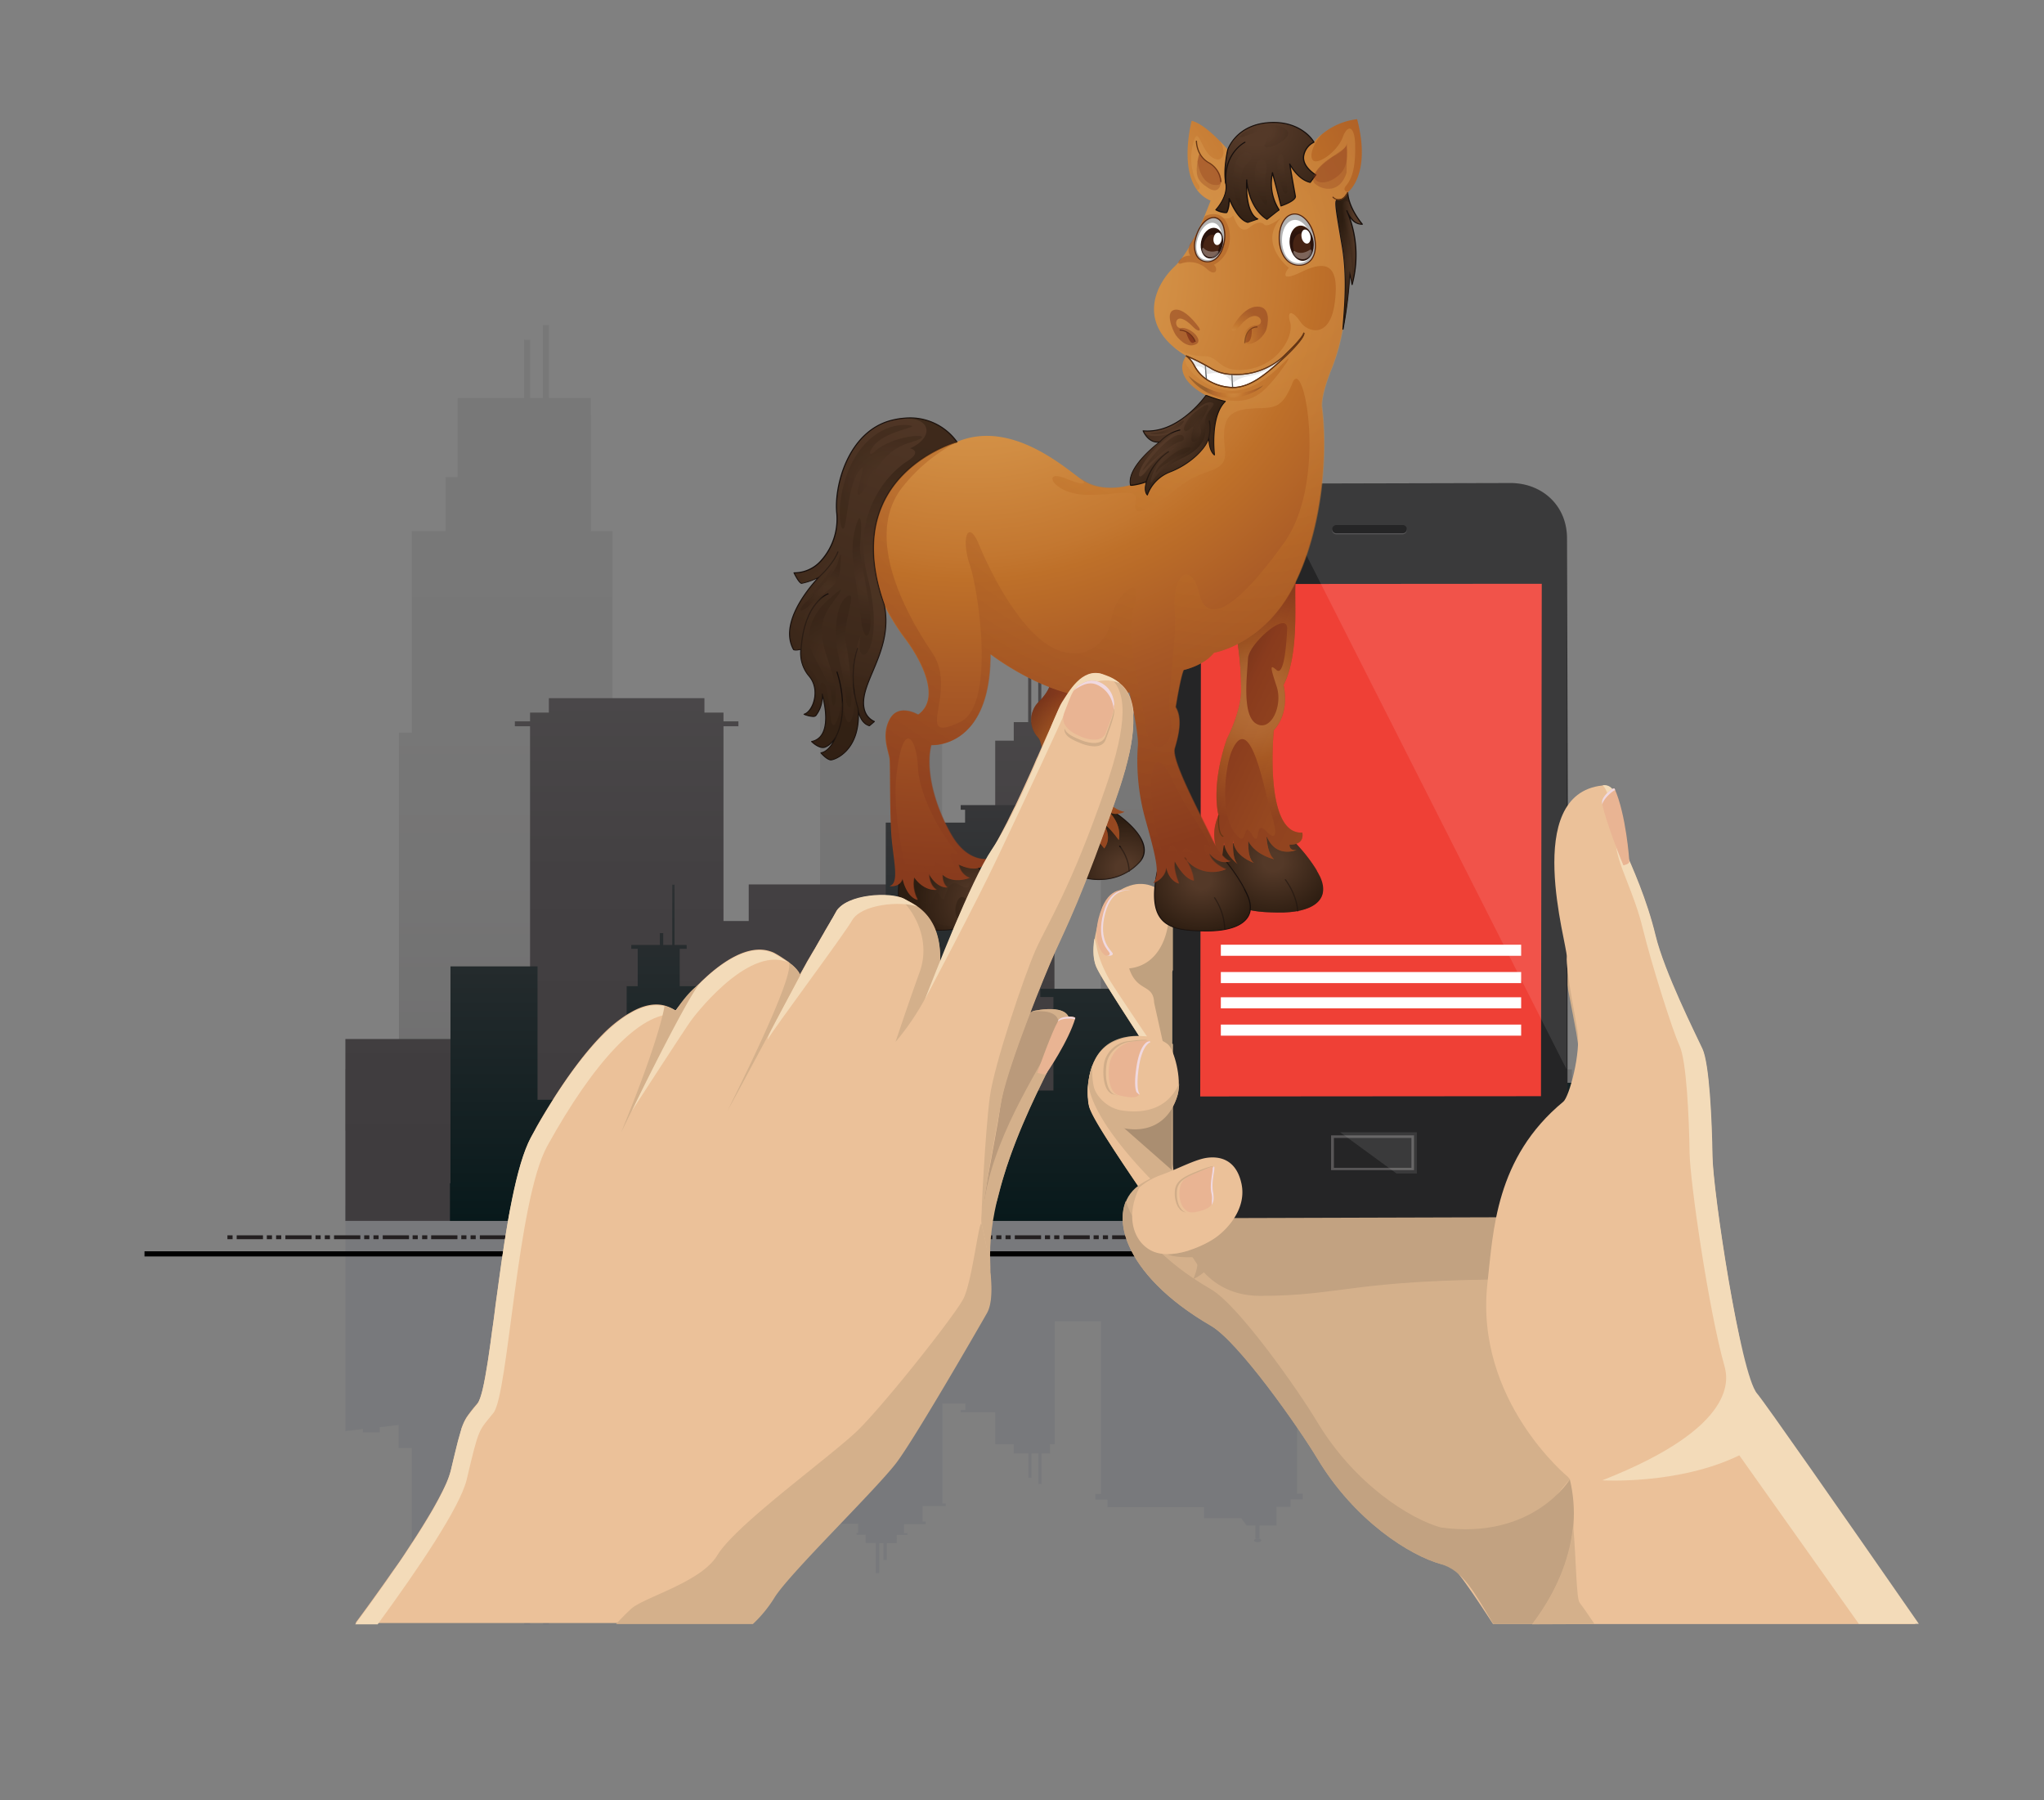 <svg xmlns="http://www.w3.org/2000/svg" xmlns:xlink="http://www.w3.org/1999/xlink" viewBox="0 0 793.6 698.7"><rect x="0" y="0" width="793.6" height="698.7" fill="#808080" stroke="none"/><defs><style>.cls-1{isolation:isolate;}.cls-2{opacity:0.1;}.cls-3{fill:#313f5d;}.cls-4,.cls-5{fill:none;}.cls-4{stroke:#000;stroke-miterlimit:10;stroke-width:2px;}.cls-6{fill:#231f20;}.cls-7{opacity:0.3;}.cls-8{fill:url(#linear-gradient);}.cls-9{fill:url(#linear-gradient-2);}.cls-10{fill:url(#linear-gradient-3);}.cls-11{fill:url(#linear-gradient-4);}.cls-12{fill:url(#linear-gradient-5);}.cls-13{fill:#d4b08b;}.cls-14{fill:#c2a281;}.cls-15{fill:#aa8e71;}.cls-16{fill:#ebc199;}.cls-17{fill:#c0a17f;}.cls-18{fill:#f3dbb9;}.cls-19{fill:#f0d9df;}.cls-20{fill:#e9b493;}.cls-21{fill:#252526;}.cls-22{fill:#ef4036;}.cls-23{fill:#585657;}.cls-24,.cls-64{fill:#fff;}.cls-25{fill:#595859;}.cls-26{fill:#d1ad89;}.cls-27{fill:#db8b4e;}.cls-28{fill:#ba9a7b;}.cls-29{fill:url(#radial-gradient);}.cls-30{fill:#170f0c;}.cls-31,.cls-43,.cls-44,.cls-50,.cls-56,.cls-58,.cls-59,.cls-62,.cls-66,.cls-67,.cls-68,.cls-69,.cls-72,.cls-78,.cls-84{mix-blend-mode:multiply;}.cls-31,.cls-35,.cls-36,.cls-43,.cls-44,.cls-50,.cls-56,.cls-58,.cls-59,.cls-68,.cls-69,.cls-72,.cls-78{opacity:0.5;}.cls-32{fill:url(#radial-gradient-2);}.cls-33{fill:url(#radial-gradient-3);}.cls-34{fill:url(#radial-gradient-4);}.cls-35,.cls-36,.cls-51,.cls-52,.cls-53,.cls-54,.cls-55,.cls-64,.cls-73,.cls-74,.cls-75,.cls-76,.cls-79,.cls-80,.cls-81,.cls-82,.cls-85{mix-blend-mode:screen;}.cls-35{fill:url(#radial-gradient-5);}.cls-36{fill:url(#radial-gradient-6);}.cls-37{fill:url(#radial-gradient-7);}.cls-38{fill:url(#radial-gradient-8);}.cls-39{fill:url(#radial-gradient-9);}.cls-40{fill:url(#radial-gradient-10);}.cls-41{fill:url(#linear-gradient-6);}.cls-42{fill:url(#linear-gradient-7);}.cls-43{fill:url(#radial-gradient-11);}.cls-44{fill:url(#radial-gradient-12);}.cls-45{fill:url(#radial-gradient-13);}.cls-46{fill:#653614;}.cls-47{fill:url(#radial-gradient-14);}.cls-48{fill:#552710;}.cls-49{fill:url(#radial-gradient-15);}.cls-50{fill:url(#radial-gradient-16);}.cls-51,.cls-52,.cls-53,.cls-54,.cls-55,.cls-64,.cls-73,.cls-74,.cls-75,.cls-76,.cls-79,.cls-80,.cls-81,.cls-82,.cls-83,.cls-84,.cls-85{opacity:0.3;}.cls-51{fill:url(#radial-gradient-17);}.cls-52{fill:url(#radial-gradient-18);}.cls-53{fill:url(#radial-gradient-19);}.cls-54{fill:url(#radial-gradient-20);}.cls-55{fill:url(#radial-gradient-21);}.cls-56{fill:url(#radial-gradient-22);}.cls-57{fill:url(#linear-gradient-8);}.cls-58{fill:url(#radial-gradient-23);}.cls-59{fill:url(#radial-gradient-24);}.cls-60,.cls-83{fill:#b3b3b3;}.cls-61{fill:url(#linear-gradient-9);}.cls-63{fill:#472414;}.cls-65{fill:url(#linear-gradient-10);}.cls-66{fill:url(#radial-gradient-25);}.cls-67{fill:url(#radial-gradient-26);}.cls-68{fill:url(#radial-gradient-27);}.cls-69{fill:url(#radial-gradient-28);}.cls-70,.cls-72{fill:url(#radial-gradient-29);}.cls-71{fill:#5c5e60;}.cls-73{fill:url(#radial-gradient-31);}.cls-74{fill:url(#radial-gradient-32);}.cls-75{fill:url(#radial-gradient-33);}.cls-76{fill:url(#radial-gradient-34);}.cls-77{fill:url(#linear-gradient-11);}.cls-78{fill:url(#radial-gradient-35);}.cls-79{fill:url(#radial-gradient-36);}.cls-80{fill:url(#radial-gradient-37);}.cls-81{fill:url(#radial-gradient-38);}.cls-82{fill:url(#radial-gradient-39);}.cls-84{fill:#893b1d;}.cls-85{fill:url(#radial-gradient-40);}</style><linearGradient id="linear-gradient" x1="-623.67" y1="1625.9" x2="-623.67" y2="1433.6" gradientTransform="matrix(-1, 0, 0, 1, -158.17, -1220)" gradientUnits="userSpaceOnUse"><stop offset="0" stop-color="#3f3c3e"/><stop offset="0.14" stop-color="#4e4d4e"/><stop offset="0.32" stop-color="#5b5a5a"/><stop offset="0.55" stop-color="#626262"/><stop offset="1" stop-color="#646464"/></linearGradient><linearGradient id="linear-gradient-2" x1="-646.47" y1="1433.62" x2="-646.47" y2="1430.78" xlink:href="#linear-gradient"/><linearGradient id="linear-gradient-3" x1="-530.37" y1="1658.9" x2="-530.37" y2="1346.2" xlink:href="#linear-gradient"/><linearGradient id="linear-gradient-4" x1="-548.27" y1="1693.9" x2="-548.27" y2="1401.13" gradientTransform="matrix(-1, 0, 0, 1, -158.17, -1220)" gradientUnits="userSpaceOnUse"><stop offset="0.08" stop-color="#3f3c3e"/><stop offset="0.46" stop-color="#434042"/><stop offset="0.86" stop-color="#4f4d4e"/><stop offset="1" stop-color="#555354"/></linearGradient><linearGradient id="linear-gradient-5" x1="-575.32" y1="1501.62" x2="-575.32" y2="1693.93" gradientTransform="matrix(-1, 0, 0, 1, -158.17, -1220)" gradientUnits="userSpaceOnUse"><stop offset="0" stop-color="#3f3c3e"/><stop offset="0.86" stop-color="#101e20"/><stop offset="1" stop-color="#08191b"/></linearGradient><radialGradient id="radial-gradient" cx="3441.35" cy="316.02" r="18.93" gradientTransform="matrix(-1.09, 0.08, 0.07, 0.96, 4165.51, -241.86)" gradientUnits="userSpaceOnUse"><stop offset="0.16" stop-color="#543928"/><stop offset="1" stop-color="#2d1d11"/></radialGradient><radialGradient id="radial-gradient-2" cx="3441.35" cy="316.02" r="18.93" xlink:href="#radial-gradient"/><radialGradient id="radial-gradient-3" cx="3434.77" cy="341.99" r="26.4" gradientTransform="matrix(-1.11, 0.08, 0.07, 1, 4173.39, -267.53)" xlink:href="#radial-gradient"/><radialGradient id="radial-gradient-4" cx="3442.38" cy="339.27" r="17.96" gradientTransform="matrix(-1.11, 0.08, 0.07, 1, 4173.39, -267.53)" xlink:href="#radial-gradient"/><radialGradient id="radial-gradient-5" cx="3430.05" cy="343.98" r="17.96" gradientTransform="matrix(-1.11, 0.08, 0.07, 1, 4173.39, -267.53)" xlink:href="#radial-gradient"/><radialGradient id="radial-gradient-6" cx="3440.47" cy="345.41" r="6.09" gradientTransform="matrix(-1.11, 0.08, 0.07, 1, 4173.39, -267.53)" xlink:href="#radial-gradient"/><radialGradient id="radial-gradient-7" cx="3454.96" cy="-105.75" r="22.2" gradientTransform="matrix(-1.09, 0.23, 0.24, 0.97, 4285.62, -357.55)" xlink:href="#radial-gradient"/><radialGradient id="radial-gradient-8" cx="3454.92" cy="-105.75" r="22.23" gradientTransform="matrix(-1.09, 0.23, 0.24, 0.97, 4285.62, -357.55)" xlink:href="#radial-gradient"/><radialGradient id="radial-gradient-9" cx="3480.85" cy="-104.55" r="21.29" gradientTransform="matrix(-1.09, 0.23, 0.24, 0.97, 4285.62, -357.55)" xlink:href="#radial-gradient"/><radialGradient id="radial-gradient-10" cx="3480.85" cy="-104.55" r="21.29" gradientTransform="matrix(-1.09, 0.23, 0.24, 0.97, 4285.62, -357.55)" xlink:href="#radial-gradient"/><linearGradient id="linear-gradient-6" x1="-2501" y1="282.62" x2="-2408.76" y2="306.44" gradientTransform="matrix(1.11, -0.08, 0.07, 1, 3119.64, -192.52)" gradientUnits="userSpaceOnUse"><stop offset="0.18" stop-color="#2e1711"/><stop offset="0.44" stop-color="#893b1d"/><stop offset="1" stop-color="#be7029"/></linearGradient><linearGradient id="linear-gradient-7" x1="-2469.4" y1="232.79" x2="-2294.93" y2="323.55" xlink:href="#linear-gradient-6"/><radialGradient id="radial-gradient-11" cx="361.37" cy="276.1" r="46.7" gradientTransform="matrix(-1, 0.07, 0.07, 1, 827.91, -29.4)" gradientUnits="userSpaceOnUse"><stop offset="0" stop-color="#dc9e52"/><stop offset="0.14" stop-color="#d9994e"/><stop offset="0.29" stop-color="#d08c42"/><stop offset="0.45" stop-color="#c1752d"/><stop offset="0.48" stop-color="#be7029"/><stop offset="1" stop-color="#893b1d"/></radialGradient><radialGradient id="radial-gradient-12" cx="431.62" cy="294.68" r="27.33" xlink:href="#radial-gradient-11"/><radialGradient id="radial-gradient-13" cx="-2475.74" cy="99.98" r="233.78" gradientTransform="matrix(1.11, -0.08, 0.07, 1, 3119.64, -192.52)" gradientUnits="userSpaceOnUse"><stop offset="0" stop-color="#dc9e52"/><stop offset="0.15" stop-color="#d99a4e"/><stop offset="0.3" stop-color="#d18d43"/><stop offset="0.47" stop-color="#c37730"/><stop offset="0.51" stop-color="#be7029"/><stop offset="0.69" stop-color="#a85926"/><stop offset="1" stop-color="#893b1d"/></radialGradient><radialGradient id="radial-gradient-14" cx="-2475.69" cy="100.03" r="233.72" xlink:href="#radial-gradient-13"/><radialGradient id="radial-gradient-15" cx="-2475.74" cy="99.98" r="233.78" gradientTransform="matrix(1.11, -0.08, 0.07, 1, 3119.64, -192.52)" xlink:href="#radial-gradient"/><radialGradient id="radial-gradient-16" cx="-2515.11" cy="222.47" r="51.13" gradientTransform="matrix(1.11, -0.08, 0.07, 1, 3119.64, -192.52)" xlink:href="#radial-gradient"/><radialGradient id="radial-gradient-17" cx="-2510.9" cy="179.23" r="17.39" gradientTransform="matrix(1.11, -0.08, 0.07, 1, 3119.64, -192.52)" xlink:href="#radial-gradient"/><radialGradient id="radial-gradient-18" cx="-2520.35" cy="217.67" r="16.25" gradientTransform="matrix(1.11, -0.08, 0.07, 1, 3119.64, -192.52)" xlink:href="#radial-gradient"/><radialGradient id="radial-gradient-19" cx="-2533.76" cy="244.38" r="16.35" gradientTransform="matrix(1.11, -0.08, 0.07, 1, 3119.64, -192.52)" xlink:href="#radial-gradient"/><radialGradient id="radial-gradient-20" cx="-2527.37" cy="246.13" r="15.43" gradientTransform="matrix(1.11, -0.08, 0.07, 1, 3119.64, -192.52)" xlink:href="#radial-gradient"/><radialGradient id="radial-gradient-21" cx="-2534.49" cy="218.69" r="9.12" gradientTransform="matrix(1.11, -0.08, 0.07, 1, 3119.64, -192.52)" xlink:href="#radial-gradient"/><radialGradient id="radial-gradient-22" cx="354.15" cy="99.98" r="240.46" xlink:href="#radial-gradient-11"/><linearGradient id="linear-gradient-8" x1="-2346.67" y1="108.68" x2="-2337.35" y2="108.68" gradientTransform="matrix(1.11, -0.08, 0.07, 1, 3119.64, -192.52)" gradientUnits="userSpaceOnUse"><stop offset="0" stop-color="#2d1d11"/><stop offset="0.44" stop-color="#543928"/></linearGradient><radialGradient id="radial-gradient-23" cx="-2343.8" cy="108.68" r="18.76" gradientTransform="matrix(1.11, -0.08, 0.07, 1, 3119.64, -192.52)" xlink:href="#radial-gradient"/><radialGradient id="radial-gradient-24" cx="-2213.94" cy="705.51" r="148.72" gradientTransform="matrix(1.1, 0.13, -0.16, 0.99, 3130.54, -325.24)" xlink:href="#radial-gradient-11"/><linearGradient id="linear-gradient-9" x1="-2310.06" y1="713.21" x2="-2309.8" y2="722.9" gradientTransform="matrix(1.1, 0.13, -0.16, 0.99, 3130.54, -325.24)" gradientUnits="userSpaceOnUse"><stop offset="0.42" stop-color="#5d2c0f"/><stop offset="0.5" stop-color="#4f250e"/><stop offset="0.67" stop-color="#3a1b0d"/><stop offset="0.84" stop-color="#2e150c"/><stop offset="1" stop-color="#2a130c"/></linearGradient><linearGradient id="linear-gradient-10" x1="-2280.22" y1="709.28" x2="-2277.56" y2="719.79" xlink:href="#linear-gradient-9"/><radialGradient id="radial-gradient-25" cx="-2192.67" cy="301.3" r="6.95" gradientTransform="matrix(1.2, -0.03, 0, 0.96, 3079.07, -220)" xlink:href="#radial-gradient-11"/><radialGradient id="radial-gradient-26" cx="-2398.07" cy="588.75" r="6.39" gradientTransform="matrix(1.09, 0.06, -0.09, 0.96, 3148.44, -275.55)" xlink:href="#radial-gradient-11"/><radialGradient id="radial-gradient-27" cx="-2402.93" cy="574.78" r="13.54" gradientTransform="matrix(1.09, 0.06, -0.09, 0.96, 3148.44, -275.55)" xlink:href="#radial-gradient-11"/><radialGradient id="radial-gradient-28" cx="3635.5" cy="-360.72" r="13.75" gradientTransform="matrix(-0.75, 0.19, 0.32, 0.92, 3317.24, -246.18)" xlink:href="#radial-gradient-11"/><radialGradient id="radial-gradient-29" cx="-2374.4" cy="52.43" r="40.26" gradientTransform="matrix(1.11, -0.08, 0.07, 1, 3119.64, -192.52)" xlink:href="#radial-gradient"/><radialGradient id="radial-gradient-31" cx="-2378.57" cy="63.49" r="19.14" gradientTransform="matrix(1.11, -0.08, 0.07, 1, 3119.64, -192.52)" xlink:href="#radial-gradient"/><radialGradient id="radial-gradient-32" cx="-2371.9" cy="66.81" r="16.5" gradientTransform="matrix(1.11, -0.08, 0.07, 1, 3119.64, -192.52)" xlink:href="#radial-gradient"/><radialGradient id="radial-gradient-33" cx="-2364.32" cy="65.08" r="14.42" gradientTransform="matrix(1.11, -0.08, 0.07, 1, 3119.64, -192.52)" xlink:href="#radial-gradient"/><radialGradient id="radial-gradient-34" cx="-2371.36" cy="53.89" r="12.28" gradientTransform="matrix(1.11, -0.08, 0.07, 1, 3119.64, -192.52)" xlink:href="#radial-gradient"/><linearGradient id="linear-gradient-11" x1="-2402.26" y1="178.36" x2="-2425.53" y2="159.7" xlink:href="#linear-gradient-8"/><radialGradient id="radial-gradient-35" cx="-2406.92" cy="175.33" r="17.99" gradientTransform="matrix(1.11, -0.08, 0.07, 1, 3119.64, -192.52)" xlink:href="#radial-gradient"/><radialGradient id="radial-gradient-36" cx="-2410.24" cy="168.26" r="4.54" gradientTransform="matrix(1.11, -0.08, 0.07, 1, 3119.64, -192.52)" xlink:href="#radial-gradient"/><radialGradient id="radial-gradient-37" cx="-2412.23" cy="177.83" r="7.02" gradientTransform="matrix(1.11, -0.08, 0.07, 1, 3119.64, -192.52)" xlink:href="#radial-gradient"/><radialGradient id="radial-gradient-38" cx="-2408.86" cy="180.93" r="5.46" gradientTransform="matrix(1.11, -0.08, 0.07, 1, 3119.64, -192.52)" xlink:href="#radial-gradient"/><radialGradient id="radial-gradient-39" cx="-2399.86" cy="167.53" r="5.85" gradientTransform="matrix(1.11, -0.08, 0.07, 1, 3119.64, -192.52)" xlink:href="#radial-gradient"/><radialGradient id="radial-gradient-40" cx="-2388.61" cy="153.64" r="9.75" gradientTransform="matrix(1.11, -0.08, 0.07, 1, 3119.64, -192.52)" gradientUnits="userSpaceOnUse"><stop offset="0" stop-color="#dc9e52"/><stop offset="0.09" stop-color="#d9994e"/><stop offset="0.2" stop-color="#d08c42"/><stop offset="0.31" stop-color="#c1752d"/><stop offset="0.33" stop-color="#be7029"/><stop offset="0.71" stop-color="#893b1d"/><stop offset="1" stop-color="#2e1711"/></radialGradient></defs><g class="cls-1"><g id="Layer_1" data-name="Layer 1"><g id="Layer_1-2" data-name="Layer 1"><g class="cls-2"><path class="cls-3" d="M489.7,597.9c0,.4-.6.7-1.4.7s-1.4-.3-1.4-.7.6-.7,1.4-.7S489.7,597.5,489.7,597.9Z"/><path class="cls-3" d="M659.6,468.2v11H646.1v7.5H633.5v8H610.3v2.6H586v11H565.9v-7H552.3v12.4h-4.5v13.7H534.7V539h4.7v2h-8.3v5.6H503.6v33.2h2.2V582h-4.7v2.9h-5.5v7.2H489v5.1h-1.6v-5.1H484l-2.1-2.8H467.5V585H430v-2.9h-4.7v-2.2h2.2v-67h-18v47.7h-1.8v3.6h-3.3V576h-1.2V564.2h-2.7v9.4h-1.2v-9.4h-5.7v-3.6h-7.2V548.2H373v-.9h1.8v-2.5h-8.9v38.8h1.3v1h-9v6h1.2v1H351v3.5h1.3v.7h-4.1V599h-3.9v6.5H343V599h-1.6v11.6H340V598.9h-3.9v-3.2h-3.6V595h.7v-3.5H325v-1h1.2v-6h-9v-1h1.3V532.9H290.8v-7h-9.9v37.5h5.8v1h-5.8v1.7h-7.4v2.8H237.8V601h-8.4v25.6H213.1v3.9h-2.3v-3.9h-5v3.9h-2.3v-3.9H177.7V611.3H173V600.9H159.9V562.1h-5.1v-9l-7.4.9v2h-6.5v-1.3l-6.8.8V468.1H659.6Z"/></g><path class="cls-4" d="M56.1,486.7H517.9"/><rect class="cls-5" x="87.6" y="472.7" width="18.9" height="15"/><rect class="cls-6" x="91.9" y="479.5" width="10.2" height="1.5"/><rect class="cls-6" x="88.3" y="479.5" width="2" height="1.5"/><rect class="cls-6" x="103.6" y="479.5" width="2" height="1.5"/><rect class="cls-5" x="106.4" y="472.7" width="18.9" height="15"/><rect class="cls-6" x="110.8" y="479.5" width="10.2" height="1.5"/><rect class="cls-6" x="107.2" y="479.5" width="2" height="1.5"/><rect class="cls-6" x="122.5" y="479.5" width="2" height="1.5"/><rect class="cls-5" x="125.3" y="472.7" width="18.9" height="15"/><rect class="cls-6" x="129.7" y="479.5" width="10.2" height="1.5"/><rect class="cls-6" x="126.1" y="479.5" width="2" height="1.5"/><rect class="cls-6" x="141.4" y="479.5" width="2" height="1.5"/><rect class="cls-5" x="144.2" y="472.7" width="18.9" height="15"/><rect class="cls-6" x="148.6" y="479.5" width="10.2" height="1.5"/><rect class="cls-6" x="145" y="479.5" width="2" height="1.5"/><rect class="cls-6" x="160.2" y="479.5" width="2" height="1.5"/><rect class="cls-5" x="163.1" y="472.7" width="18.9" height="15"/><rect class="cls-6" x="167.4" y="479.5" width="10.2" height="1.5"/><rect class="cls-6" x="163.9" y="479.5" width="2" height="1.5"/><rect class="cls-6" x="179.1" y="479.5" width="2" height="1.5"/><rect class="cls-5" x="182" y="472.7" width="18.9" height="15"/><rect class="cls-6" x="186.3" y="479.5" width="10.2" height="1.5"/><rect class="cls-6" x="182.7" y="479.5" width="2" height="1.5"/><rect class="cls-6" x="198" y="479.5" width="2" height="1.5"/><rect class="cls-5" x="200.8" y="472.7" width="18.9" height="15"/><rect class="cls-6" x="205.2" y="479.5" width="10.2" height="1.5"/><rect class="cls-6" x="201.6" y="479.5" width="2" height="1.5"/><rect class="cls-6" x="216.9" y="479.5" width="2" height="1.5"/><rect class="cls-5" x="219.7" y="472.7" width="18.9" height="15"/><rect class="cls-6" x="224.1" y="479.5" width="10.2" height="1.5"/><rect class="cls-6" x="220.5" y="479.5" width="2" height="1.5"/><rect class="cls-6" x="235.8" y="479.5" width="2" height="1.5"/><rect class="cls-5" x="238.6" y="472.7" width="18.9" height="15"/><rect class="cls-6" x="242.9" y="479.5" width="10.2" height="1.5"/><rect class="cls-6" x="239.4" y="479.5" width="2" height="1.5"/><rect class="cls-6" x="254.6" y="479.5" width="2" height="1.5"/><rect class="cls-5" x="257.5" y="472.7" width="18.9" height="15"/><rect class="cls-6" x="261.8" y="479.5" width="10.2" height="1.5"/><rect class="cls-6" x="258.3" y="479.5" width="2" height="1.5"/><rect class="cls-6" x="273.5" y="479.5" width="2" height="1.5"/><rect class="cls-5" x="276.4" y="472.7" width="18.9" height="15"/><rect class="cls-6" x="280.7" y="479.5" width="10.2" height="1.5"/><rect class="cls-6" x="277.1" y="479.5" width="2" height="1.5"/><rect class="cls-6" x="292.4" y="479.5" width="2" height="1.5"/><rect class="cls-5" x="295.2" y="472.7" width="18.9" height="15"/><rect class="cls-6" x="299.6" y="479.5" width="10.2" height="1.5"/><rect class="cls-6" x="296" y="479.5" width="2" height="1.5"/><rect class="cls-6" x="311.3" y="479.5" width="2" height="1.5"/><rect class="cls-5" x="314.1" y="472.7" width="18.9" height="15"/><rect class="cls-6" x="318.5" y="479.5" width="10.2" height="1.5"/><rect class="cls-6" x="314.9" y="479.5" width="2" height="1.5"/><rect class="cls-6" x="330.2" y="479.5" width="2" height="1.5"/><rect class="cls-5" x="333" y="472.7" width="18.9" height="15"/><rect class="cls-6" x="337.4" y="479.5" width="10.2" height="1.5"/><rect class="cls-6" x="333.8" y="479.5" width="2" height="1.5"/><rect class="cls-6" x="349" y="479.5" width="2" height="1.5"/><rect class="cls-5" x="351.9" y="472.7" width="18.9" height="15"/><rect class="cls-6" x="356.2" y="479.5" width="10.2" height="1.5"/><rect class="cls-6" x="352.7" y="479.5" width="2" height="1.5"/><rect class="cls-6" x="367.9" y="479.5" width="2" height="1.5"/><rect class="cls-5" x="370.8" y="472.7" width="18.9" height="15"/><rect class="cls-6" x="375.1" y="479.5" width="10.2" height="1.5"/><rect class="cls-6" x="371.5" y="479.5" width="2" height="1.5"/><rect class="cls-6" x="386.8" y="479.5" width="2" height="1.5"/><rect class="cls-5" x="389.6" y="472.7" width="18.9" height="15"/><rect class="cls-6" x="394" y="479.5" width="10.2" height="1.5"/><rect class="cls-6" x="390.4" y="479.5" width="2" height="1.5"/><rect class="cls-6" x="405.7" y="479.5" width="2" height="1.5"/><rect class="cls-5" x="408.5" y="472.7" width="18.9" height="15"/><rect class="cls-6" x="412.9" y="479.5" width="10.2" height="1.5"/><rect class="cls-6" x="409.3" y="479.5" width="2" height="1.5"/><rect class="cls-6" x="424.6" y="479.5" width="2" height="1.5"/><rect class="cls-5" x="427.4" y="472.7" width="18.9" height="15"/><rect class="cls-6" x="431.8" y="479.5" width="10.2" height="1.5"/><rect class="cls-6" x="428.2" y="479.5" width="2" height="1.5"/><rect class="cls-6" x="443.4" y="479.5" width="2" height="1.5"/><rect class="cls-5" x="446.3" y="472.7" width="18.9" height="15"/><rect class="cls-6" x="450.6" y="479.5" width="10.2" height="1.5"/><rect class="cls-6" x="447.1" y="479.5" width="2" height="1.5"/><rect class="cls-6" x="462.3" y="479.5" width="2" height="1.5"/><rect class="cls-5" x="465.2" y="472.7" width="18.9" height="15"/><rect class="cls-6" x="469.5" y="479.5" width="10.2" height="1.5"/><rect class="cls-6" x="465.9" y="479.5" width="2" height="1.5"/><rect class="cls-6" x="481.2" y="479.5" width="2" height="1.5"/><rect class="cls-5" x="484" y="472.7" width="18.9" height="15"/><rect class="cls-6" x="488.4" y="479.5" width="10.2" height="1.5"/><rect class="cls-6" x="484.8" y="479.5" width="2" height="1.5"/><rect class="cls-6" x="500.1" y="479.5" width="2" height="1.5"/><rect class="cls-5" x="502.9" y="472.7" width="18.9" height="15"/><rect class="cls-6" x="507.3" y="479.5" width="10.2" height="1.5"/><rect class="cls-6" x="503.7" y="479.5" width="2" height="1.5"/><rect class="cls-6" x="519" y="479.5" width="2" height="1.5"/><g class="cls-7"><polygon class="cls-8" points="503.7 405.9 427.4 405.9 427.4 248.6 425.2 248.6 425.2 244.1 429.9 244.1 429.9 238.3 467.5 238.3 467.5 229.5 481.8 229.5 484 223.8 487.5 223.8 487.5 213.6 488.3 213.6 489.1 213.6 489.1 223.8 495.6 223.8 495.6 229.5 495.6 236.1 495.6 238.3 501.1 238.3 501.1 244.1 505.8 244.1 505.8 248.6 503.7 248.6 503.7 405.9"/><path class="cls-9" d="M486.9,212.2a1.4,1.4,0,1,1,1.4,1.4A1.37,1.37,0,0,1,486.9,212.2Z"/><polygon class="cls-10" points="365.8 415.1 365.8 241.1 367.1 241.1 367.1 239.1 358.1 239.1 358.1 227 359.2 227 359.2 225.1 351 225.1 351 218.1 352.2 218.1 352.2 216.6 348.1 216.6 348.1 210.1 344.2 210.1 344.2 197 342.9 197 342.9 210.1 341.3 210.1 341.3 186.6 340 186.6 340 210.1 336 210.1 336 216.6 332.5 216.6 332.5 218.1 333.2 218.1 333.2 225.1 324.9 225.1 324.9 227 326.1 227 326.1 239.1 317.1 239.1 317.1 241.1 318.4 241.1 318.4 415.1 245.1 415.1 245.1 284.4 237.8 284.4 237.8 206.2 229.4 206.2 229.4 154.5 213.1 154.5 213.1 126.2 210.8 126.2 210.8 154.5 205.8 154.5 205.8 131.9 203.5 131.9 203.5 154.5 177.7 154.5 177.7 185.2 173 185.2 173 206.2 159.9 206.2 159.9 284.4 154.9 284.4 154.9 415.1 134.1 415.1 134.1 438.9 610.3 438.9 610.3 415.1 365.8 415.1"/></g><polygon class="cls-11" points="610.3 436.5 610.3 423.5 586 423.5 586 392.9 565.9 392.9 565.9 406.9 547.9 406.9 547.9 354.3 534.8 354.3 534.8 331 539.5 331 539.5 326.9 531.2 326.9 531.2 315.5 495.6 315.5 495.6 326.9 484 326.9 484 315.5 478 315.5 478 326.9 472.1 326.9 472.1 315.5 465.5 315.5 465.5 326.9 451.8 326.9 451.8 331 453.9 331 453.9 392.9 409.4 392.9 409.4 287.5 407.6 287.5 407.6 280.3 404.3 280.3 404.3 256.6 403.1 256.6 403.1 280.3 400.4 280.3 400.4 261.3 399.2 261.3 399.2 280.3 393.6 280.3 393.6 287.5 386.4 287.5 386.4 392.9 364.9 392.9 364.9 360.6 351.6 360.6 351.6 343.3 290.7 343.3 290.7 357.5 280.9 357.5 280.9 281.9 286.7 281.9 286.7 280 280.9 280 280.9 276.6 273.5 276.6 273.5 271 213.1 271 213.1 276.6 205.8 276.6 205.8 280 199.9 280 199.9 281.9 205.8 281.9 205.8 403.3 134.1 403.3 134.1 473.9 646.1 473.9 646.1 436.5 610.3 436.5"/><polygon class="cls-12" points="633.5 451.7 633.5 420.3 604.7 420.3 604.7 457.1 582.8 457.1 582.8 427.8 552.4 427.8 552.4 382 517.3 382 517.3 440 475.7 440 475.7 361.9 463 361.9 463 357.4 447.5 357.4 447.5 361.9 440.5 361.9 440.5 383.8 403.9 383.8 403.9 387 409 387 409 423.3 394.5 423.3 394.5 314.3 396.3 314.3 396.3 312.5 373 312.5 373 314.3 374.7 314.3 374.7 319.3 343.9 319.3 343.9 459.3 320.5 459.3 308.9 416.4 286.7 416.4 286.7 382.8 263.9 382.8 263.9 368.3 266.6 368.3 266.6 366.8 261.9 366.8 261.9 343.4 261 343.4 261 366.8 257.5 366.8 257.5 362.2 256.2 362.2 256.2 366.8 245.1 366.8 245.1 368.3 247.6 368.3 247.6 382.8 243.3 382.8 243.3 426.9 208.7 426.9 208.7 375.1 174.9 375.1 174.9 459.3 174.7 459.3 174.7 473.9 659.6 473.9 659.6 451.7 633.5 451.7"/><path class="cls-13" d="M680.4,540.1c-6.4-13.9-15.8-77-16.1-90-.3-13.8-1.2-35.9-3.9-41.7s-14.8-29.9-18.2-44-9.1-26.7-12.3-33.9.2-25.4-8.3-24.4c-31.4,3.4-14,61.5-14.3,65.9s3.1,19.8,4.7,28.8,2.7,25.3-.2,25.7-5.8,2.9-8.2,5-13.5-6-13.5-6L453.9,405s-11-5.8-21.4-1-10.8,19-9.7,24.9c1,5.5,19.1,31.4,19.1,31.4-12.4,9.2-6.8,34,28.3,54.3,10.7,6.2,33.9,39.2,41.3,51.5,14.5,24.2,36,37.7,48,41,39.2,6.1,58.2-36.8,91.5-47.9C661.7,555.3,670.1,546.5,680.4,540.1Z"/><path class="cls-14" d="M473.2,479.6s1.1,11.7-9.9,16.9c0,0,3.9-8.7-.4-8.5-7.6.2-9.7-1.2-9.7-1.2S462.5,487.2,473.2,479.6Z"/><path class="cls-14" d="M455,456.9s-.2,46.1,34.3,46.1c32,0,35.4-6.4,100.8-6.4,18.3,0,9.8-58.2,4.3-60.2S455,456.9,455,456.9Z"/><path class="cls-15" d="M455.1,429.8s-20.7,6.8-23.2,4.1L455,454.2Z"/><path class="cls-16" d="M456.5,374.6c1.4-3.6.1-12.9-1.3-20-1.5-7.7-6.6-11.7-12.9-11.5s-13.8,6.3-14.5,9.8-5.2,15.2-2.1,22.5c2.2,5.2,24.9,39.9,29.2,44.9,0,0,.2-8.9.2-16.3V377.1Z"/><path class="cls-17" d="M438.4,375.9c3.1,9.4,9.4,5.8,9.7,13.3l6.9,31.1V377.1l1.5-2.5c1.6-3.3.1-13.1-1.3-20.2a22.53,22.53,0,0,0-1.3-4.2C454.7,361.8,450.5,374.6,438.4,375.9Z"/><path class="cls-18" d="M430.7,380.2c-2.1-3.8-4.3-8.6-5-13.2-.2-.6-.3-1.3-.5-1.9a4.42,4.42,0,0,0-.3-.8c-.6,3.8-.6,7.8.7,10.9,2,4.7,12.9,20.8,16.6,26.9l3.2.3C443.8,400.1,432,382.5,430.7,380.2Z"/><path class="cls-19" d="M439,345.8s-7-2.1-9.9,8.7S431.6,369,432,370s-1.5,1.2-2.4.7-6-5.9-.9-18.4C432.4,343.2,439,345.8,439,345.8Z"/><path class="cls-20" d="M438.3,345.6s-7-2.1-9.9,8.8,2,14.5,2.4,15.5-1.1,1.3-1.9.8-6-5.8-1-18.4C431.5,343.3,438.3,345.6,438.3,345.6Z"/><path class="cls-16" d="M579.7,630.4h164c-29.9-43-59-84.7-62-88.2a7.19,7.19,0,0,1-1.2-2.1c-10.3,6.4-19,16-30.5,15.5-50.6-2.3-48,60.6-90.5,51.5a41.45,41.45,0,0,1,4.3,1.3C565.4,609,571.5,617.8,579.7,630.4Z"/><path class="cls-14" d="M470.1,514.6c10.7,6.2,33.9,39.2,41.3,51.5,14.5,24.2,36,37.7,48,41,8.5,2.5,12.7,10.4,20.4,23.3H595c8.8-11.5,20.3-32,14.5-56.2,0,0-14.2,23.7-50.1,18.7-11.9-3.3-33.5-16.8-48-41-7.3-12.2-30.5-45.3-41.3-51.5-19.2-11.1-29.6-23.6-33-34.2C432.3,477.8,441,497.7,470.1,514.6Z"/><path class="cls-21" d="M586.5,187.5l-82.1.2h-27a25.14,25.14,0,0,0-7.2,1.1h0a23.06,23.06,0,0,0-6.8,3.5c-.5.4-.9.8-1.4,1.2l-1.5,1.5a19.52,19.52,0,0,0-1.7,2.3,18.34,18.34,0,0,0-2.6,5.9c-.1.5-.3,1.1-.4,1.6-.1.3-.1.7-.2,1a19.42,19.42,0,0,0-.2,2.4V451.7a22.86,22.86,0,0,0,.2,2.5c.1.8.2,1.6.4,2.5a21.29,21.29,0,0,0,1.1,3.3,3.13,3.13,0,0,0,.5,1c.3.6.6,1.1.9,1.6a20.91,20.91,0,0,0,4.8,5.5,15.67,15.67,0,0,0,3,2,23.65,23.65,0,0,0,11.1,2.7h2.3l101.6-.3h5.3a22.63,22.63,0,0,0,13.7-4.4l1.5-1.2a21.32,21.32,0,0,0,6.8-15.9V380.5h0V373h0v-1.8l.1-57.6v-.5L608.4,209C608.4,196,598.5,187.5,586.5,187.5Z"/><polygon class="cls-22" points="466.3 226.7 466 425.6 598.3 425.5 598.6 226.6 466.3 226.7"/><rect class="cls-21" x="515.4" y="439.5" width="34.7" height="16"/><path class="cls-23" d="M516.8,440.7v13.5H549V440.7ZM548,453.3H517.9V441.7H548Z"/><g class="cls-2"><polygon class="cls-24" points="550.1 455.5 550.1 439.5 520.3 439.5 542.2 455.5 550.1 455.5"/></g><g class="cls-2"><path class="cls-24" d="M608.4,209c0-12.9-9.8-21.5-21.9-21.5l-93.3.3L608.2,415Z"/></g><path class="cls-25" d="M546.2,205.8a1.67,1.67,0,0,1-1.7,1.6H518.9a1.67,1.67,0,0,1-1.7-1.6h0a1.6,1.6,0,0,1,1.7-1.6h25.7a1.58,1.58,0,0,1,1.6,1.6Z"/><path class="cls-21" d="M546.2,205.4a1.6,1.6,0,0,1-1.7,1.6H518.9a1.67,1.67,0,0,1-1.7-1.6h0a1.67,1.67,0,0,1,1.7-1.6h25.7a1.52,1.52,0,0,1,1.6,1.6Z"/><path class="cls-16" d="M675.1,518c-5.2-24.2-10.1-59.8-10.3-69.1-.3-13.8-1.2-35.9-3.9-41.7s-14.8-29.9-18.2-44-9.1-26.7-12.3-33.9.2-25.4-8.3-24.4c-31.4,3.4-13.5,62-13.8,66.4-.2,2.6.7,8.8,1.8,15.3.8,4.6,1.7,9.3,2.3,13,1.6,9-3.2,26.2-5.4,28-26.5,21.9-27.2,50.3-29.5,70.6-5,45.4,31.3,75.1,31.3,75.1s8.1,14.9,50.7-19.4C675.1,541.4,678,530.5,675.1,518Z"/><path class="cls-13" d="M619.1,630.4c-2.2-3.3-4.2-6.2-5.8-8.3-1.3-1.7-1.3-16.1-2.5-30.3-1.3,14.1-7.3,27.3-16,38.7Z"/><path class="cls-18" d="M622.1,574.6s29.6,1.8,53.2-9.7l46.4,65.4H745c-30.2-43.5-59.8-85.9-62.8-89.4-6.4-7.4-17.1-78.2-17.3-92.1s-1.2-35.9-3.9-41.7-14.8-29.9-18.2-44-9.1-26.7-12.3-33.9.2-25.4-8.3-24.4c0,0,3.8,2.1,5.2,23,.6,7.8,7,18.5,10.4,32.5s11.6,39.8,14.3,45.6,3.7,27.9,3.9,41.7c.2,11.3,7.4,60.9,13.5,82.5C670.9,535,675.1,553.8,622.1,574.6Z"/><path class="cls-16" d="M457.2,424.9c1.7-6.4-1.4-17.3-3.6-19.4s-11-5.8-21.4-1-10.6,19.6-9.2,25.1c.8,2.9,6.1,2.7,10.9,5.2C443.8,437.9,453.8,437,457.2,424.9Z"/><path class="cls-13" d="M435.4,431c-6.1-1-10-6.1-10.7-9.1a27.52,27.52,0,0,1-.5-8.6,29.25,29.25,0,0,0-1.2,16.3c.7,2.9,5.1,6,10.4,7.6,10.7,3.3,20.5-.3,23.9-12.4a20.07,20.07,0,0,0,.5-4.2C453.6,429.9,445.2,432.5,435.4,431Z"/><path class="cls-16" d="M422.5,420.3s-.6,6,.4,9.4,5.4,10.6,18.9,30.6a37.68,37.68,0,0,1,4.8-2.8C446.6,457.4,423.9,435.2,422.5,420.3Z"/><path class="cls-20" d="M446.6,404.6s-3,.7-4.4,9.5.1,10.5.1,10.5.1,2.6-8,.5c-3.7-1-4.3-7.6-3.5-12.3a10.89,10.89,0,0,1,8.7-8.5C443.1,403.8,446.7,403.4,446.6,404.6Z"/><path class="cls-26" d="M433.2,425c-3.7-1-4.3-7.6-3.5-12.3s5.4-7.9,8.9-8.3q3.45-.45,6.9-.6c-1-.5-5.2.1-8,.4a10.9,10.9,0,0,0-8.8,8.3c-.8,4.6-.2,11.3,3.5,12.3.8.2,1.5.4,2.1.5Z"/><path class="cls-19" d="M442.2,414.1c1.4-8.8,4.4-9.5,4.4-9.5a.55.55,0,0,0-.3-.5,1.42,1.42,0,0,1-.6.2h0s-3,.7-4.4,9.5c-1.1,6.9-.4,9.4,0,10.2a9,9,0,0,1,1,.9.6.6,0,0,0,.1-.4C442.4,424.6,440.9,422.9,442.2,414.1Z"/><path class="cls-16" d="M442.4,460.9a26.93,26.93,0,0,1,8.9-5c6-2.2,12.8-5.9,17.4-6.5s11.2.4,13.3,10-5.3,17.6-9.9,20.9-15.6,8.2-23.2,5.9S436.1,473.9,442.4,460.9Z"/><path class="cls-20" d="M471.4,452.9c.6.5-1.1,5.6-.4,9.8.8,4.4-.5,6.2-5.5,7.5-4,1-4.7,0-5.9-1.3s-2-4.3-1.6-7.2,1.5-4.4,6.1-6.3C468,453.9,470.8,452.5,471.4,452.9Z"/><path class="cls-26" d="M458.6,469.2c-1.2-1.2-1.9-4.2-1.6-7.2s2.6-4.7,7.2-6.6c3-1.2,5.8-2.6,7-2.6a4.33,4.33,0,0,1-.5-.1c-.8,0-3.4.9-7.3,2.5-4.5,1.9-6.8,3.6-7.2,6.6s.5,6,1.6,7.2a3.66,3.66,0,0,0,2.7,1.6A3.31,3.31,0,0,1,458.6,469.2Z"/><path class="cls-19" d="M470.5,466a9.7,9.7,0,0,1-.1,1.7c.9-1.2,1-2.7.6-5-.8-4.2,1-9.3.4-9.8a.37.37,0,0,0-.3-.1,4.88,4.88,0,0,1-.3.7c.2,1.2-1.2,5.8-.5,9.5A7.86,7.86,0,0,1,470.5,466Z"/><path class="cls-20" d="M626.9,306.2c-.4-.9-4.7,2.6-4.9,4.9s5,17,8.3,24.8c0,0,2.3-.5,2.3-1.4S631.3,316,626.9,306.2Z"/><path class="cls-19" d="M627.1,306.7c-.1-.2-.1-.3-.2-.5-.4-.9-4.7,2.6-4.9,4.9a4.87,4.87,0,0,0,.1,1.2C622.3,310.4,625.8,307.1,627.1,306.7Z"/><path class="cls-27" d="M425.6,269.6a21.36,21.36,0,0,0-.6,3.5,13.87,13.87,0,0,0,1.3,6.9,30.71,30.71,0,0,0,1.7,3.1c1.2,2.1,2.4,4.2,3.5,6.3l1.7,3.2c.5,1.1,1.1,2.1,1.6,3.2-.7-1-1.3-2-2-3l-1.9-3.1c-1.3-2.1-2.5-4.1-3.7-6.2a32.39,32.39,0,0,1-1.7-3.2,13.64,13.64,0,0,1-1-3.6A14.73,14.73,0,0,1,425.6,269.6Z"/><path class="cls-27" d="M424.5,271.6a18.31,18.31,0,0,0-.5,4.7,25,25,0,0,0,.5,4.7l.2,1.1.3,1.1c.2.8.4,1.5.6,2.3s.5,1.5.7,2.3.6,1.5.8,2.2a21.16,21.16,0,0,1-1.1-2.1c-.3-.7-.7-1.5-1-2.2a26.43,26.43,0,0,1-1.3-4.6,19.39,19.39,0,0,1-.3-4.8A11.16,11.16,0,0,1,424.5,271.6Z"/><rect class="cls-21" x="355.91" y="371.41" width="16" height="34.7" transform="translate(-153.6 514.23) rotate(-60.52)"/><path class="cls-23" d="M376.6,388.1,365.8,382l-.9-.5-1.9-1.1-.3-.2-.5-.3-5-2.9-4.2-2.3-6.7,11.8,6.2,3.5,1.2.7,2.7,1.5,9.3,5.3,8.6,4.9,5.4-9.6,1.2-2.2Zm-2.6,13-8.2-4.6-8.8-5-1.6-.9-2.5-1.4-5.2-2.9,5.7-10.1,3.4,1.9,5,2.8.5.3.2.1,2.4,1.3.9.5,9.1,5.2,4.8,2.6-1,1.8Z"/><g class="cls-2"><polygon class="cls-24" points="344.9 387.2 352.7 373.3 378.6 387.9 351.7 391 344.9 387.2"/></g><path class="cls-28" d="M401.3,392.4s17.6-4.1,13.1,7.4-19.5,35.2-26.6,63.7c-7.4,29.7-21.2,2.2-21.2,2.2l-15.4-52.3Z"/><path class="cls-13" d="M382.3,465.3c4.6-27.6,23.4-53.2,28-64.7,3.2-8.2-4.9-8.5-9.7-7.9l.8-.3s17.6-4.1,13.1,7.4-31.9,56-30,90.8c.7,12.2-6.4-1.6-10.5-2.6C375.8,486.3,381,472.8,382.3,465.3Z"/><path class="cls-29" d="M432.7,315.34s17,11,9.78,19.2-20.83,8.67-27.54,3.07-5-16.6-5-16.6Z"/><path class="cls-30" d="M442.66,334.67a6.87,6.87,0,0,0,1.74-5.74c-1-6.89-11.14-13.48-11.56-13.76a.24.24,0,0,0-.2,0l-22.73,5.67a.2.2,0,0,0-.16.17c0,.11-1.69,11.17,5,16.78,3.25,2.71,8.27,4.11,13.45,3.74A21.14,21.14,0,0,0,442.66,334.67Zm-10-19.11c1,.67,10.34,7,11.3,13.43a6.52,6.52,0,0,1-1.65,5.43,20.65,20.65,0,0,1-14.1,6.67c-5.05.36-9.95-1-13.11-3.63-3.41-2.85-4.56-7.16-4.92-10.27a25.51,25.51,0,0,1,0-6Z"/><path class="cls-30" d="M438.34,338.36h0a.22.22,0,0,1-.22-.22s.26-4.44-3.59-9.56a.2.2,0,0,1,.06-.29.26.26,0,0,1,.32,0c3.94,5.25,3.68,9.64,3.67,9.82A.22.22,0,0,1,438.34,338.36Z"/><g class="cls-31"><path class="cls-32" d="M410,321l22.73-5.67s7.94,5.12,10.65,11c-1.65-2-5.63-6.57-5.88-3-.31,4.44-2.17,2-4.52,1.43s-2.33-.21-2.74,3-4.21-3-4.49,1.79-3.85,2.12-7.16,0-.93,13.51,16.19,8.8c4.9-2,1.88-6,0-8.48s3.53-.62,4.09,4.31c.55,1.8,2.76,1,4.71-1.14a8,8,0,0,1-1.1,1.62c-7.19,8.25-20.83,8.67-27.54,3.07S410,321,410,321Z"/></g><path class="cls-33" d="M374.14,333.39s8.91,2.82,12.13,13.86-6.81,12.48-18.07,13.65-22.11-3.34-18.67-20.49S374.14,333.39,374.14,333.39Z"/><path class="cls-30" d="M368.22,361.1c8.14-.84,14.59-1.78,17.45-5.5,1.59-2.08,1.86-4.83.82-8.4A21.88,21.88,0,0,0,379.15,336a17.05,17.05,0,0,0-4.9-2.82c-.07,0-7.24-3.42-13.87-2.95-6.09.44-9.81,3.84-11.07,10.12-1.5,7.46-.43,13.06,3.18,16.64,4.05,4,10.2,4.49,14.66,4.18Zm5.84-27.52a17.09,17.09,0,0,1,4.79,2.76,21.44,21.44,0,0,1,7.2,11c1,3.45.75,6.09-.76,8.06-2.74,3.57-9.37,4.52-17.11,5.32l-1.06.1c-4.36.31-10.37-.14-14.29-4-3.51-3.49-4.54-9-3.08-16.3,1.22-6.07,4.81-9.36,10.66-9.78C366.91,330.21,374,333.54,374.06,333.58Z"/><path class="cls-30" d="M378.83,359.44h-.08a.19.19,0,0,1-.15-.25,12.84,12.84,0,0,0-2.25-12,.19.19,0,0,1,0-.29.24.24,0,0,1,.32,0A13.3,13.3,0,0,1,379,359.29.26.26,0,0,1,378.83,359.44Z"/><g class="cls-31"><path class="cls-34" d="M349.53,340.41c3.44-17.14,24.61-7,24.61-7a20.11,20.11,0,0,1,11.43,11.82c-1.44-1.8-5.13-6.13-7.38-6.11-2.83,0,.58,8.14-5.56,4.4s-5,9.26-7.58,4.35-2.23,5.79-5.91,2.42-.53,12.4,15.59,8.53c7.13-2.33,3.66-8.44,1.24-11.18s4.54-1.59,4.54,6.95c.46,3.94,5.18.34,6.34-2.81-.54,7-9.15,8.15-18.65,9.14C357,362.06,346.09,357.56,349.53,340.41Z"/></g><path class="cls-35" d="M380.28,345.68a10.86,10.86,0,0,1,1.72,7.15c-.52,4,4.34,1.14,3.12-4.59S379.22,342.12,380.28,345.68Z"/><path class="cls-36" d="M375.05,349s5.33,6.71-.63,8.22S371.1,344.69,375.05,349Z"/><path class="cls-37" d="M499,323.29s9,7.92,13.54,17c4.21,9.1-2.93,14.15-16.51,13.92s-24.52-1.47-21.92-25.94Z"/><path class="cls-30" d="M503.83,353.78h0a.22.22,0,0,1-.23-.2c0-.06-.1-5.65-4.73-12a.2.2,0,0,1,.07-.29.25.25,0,0,1,.32.06c4.71,6.49,4.8,12.19,4.8,12.25A.23.23,0,0,1,503.83,353.78Z"/><g class="cls-31"><path class="cls-38" d="M474.14,328.24,499,323.29A69.1,69.1,0,0,1,511.4,338l-.16.06s-6.27-7.9-7.15-3.19-6.1-3.41-6.92,1.61-4.81,3-6-.16-9,1.42-9.27,7.75,9.68,9.1,17.56,8.36c3.82-.19,2-4.82-1-9.66s1.79-3.66,4.89,5.07c.78,3.56,7.18,3.18,10.27-1.58-.9,5.27-7.4,8.06-17.61,7.89C482.34,354,471.54,352.71,474.14,328.24Z"/></g><path class="cls-39" d="M472.36,330.19s7.81,8.11,11.93,17.22-3,14.17-16.54,13.93-23.86-1.58-17.52-26.65Z"/><path class="cls-30" d="M484.42,356.31c1.66-2.4,1.69-5.42.08-9-4.08-9-11.89-17.2-12-17.28a.25.25,0,0,0-.22-.07l-22.13,4.51a.24.24,0,0,0-.17.15c-2.84,11.25-2.55,18.35.91,22.35s9.67,4.43,16.82,4.55c1.43,0,2.8,0,4.09-.1C478,361,482.4,359.23,484.42,356.31Zm-12.15-25.9c.87.92,8,8.62,11.81,17.08,1.55,3.43,1.53,6.33-.05,8.61-1.94,2.8-6.17,4.5-12.23,4.93-1.27.09-2.63.13-4,.1-7-.12-13.13-.54-16.47-4.4s-3.65-10.83-.87-21.87Z"/><path class="cls-30" d="M475.52,360.93h0a.21.21,0,0,1-.22-.21,23.45,23.45,0,0,0-3.93-12.15.19.19,0,0,1,.08-.28.23.23,0,0,1,.31.07,23.76,23.76,0,0,1,4,12.37A.22.22,0,0,1,475.52,360.93Z"/><g class="cls-31"><path class="cls-40" d="M450.23,334.69l22.13-4.5a74.35,74.35,0,0,1,10.83,15l-.14.06s-5.64-8-6.56-3.28-5.41-3.53-6.42,1.52-4.66,3-5.47-.24-8.38,1.32-9.4,7.78,8.23,9.32,16.07,8.59c3.79-.18,2.29-4.86-.32-9.76s1.87-3.68,4.41,5.14c.6,3.6,6.93,3.22,10-1.53-.89,5.26-7.44,8.07-17.6,7.89C454.21,361.1,443.89,359.76,450.23,334.69Z"/></g><path class="cls-41" d="M425.24,263.31l-.7,7.3s-3.68,6.1-6.7,8.75.17,11.06,2.53,16.24,8.31,18.12,16.2,19.54c0,0-3.68,1.91-6.28-.24,0,0,5.36,4.48,4.08,11.16,0,0-3.57-5-5.95-6.37,0,0,3.74,5.08.31,9.64,0,0-4.79-6.1-6.78-7.19a4.93,4.93,0,0,0,.48,5.59s-3.13,1.11-6.52-3.58c0,0-2,2.67,1,5.41,0,0-3.8.2-6.1-6.35a8.94,8.94,0,0,0,.83,6.31s-5.5-2.21-5.7-10.42.1-29.67-2.87-32.82a9.93,9.93,0,0,1,.3-13.94c4.64-4.65,5.62-9,3.74-10.82S425.24,263.31,425.24,263.31Z"/><path class="cls-42" d="M495.58,207.73s8,11.08,7.43,18.35,1.57,27.68-4.66,39.84c0,0,2.79,10.32-3.79,17.56,0,0-4,40.56,11.07,39.7,0,0,1.26,4.84-4.93,4.66,0,0-.42,2.48,2.71,2.06,0,0-8,3.53-11.66-5.39,0,0,.18,6.84,2.93,9,0,0-7.13-1.55-10-7,0,0-.42,7,2.28,8.47,0,0-8.28-2.7-8.13-9.15,0,0-.69,7.45,1.75,9.6,0,0-5-3.62-5.33-8.39l-.91,6.51a17.36,17.36,0,0,1-1.22-17.05s-3.22-11,3.24-29.7c0,0,5.24-10,5.49-18.28A122.28,122.28,0,0,0,480.57,250s13.11-14.31,12.75-21.4S495.58,207.73,495.58,207.73Z"/><path class="cls-43" d="M503,226.08c-.57,7.27,1.57,27.68-4.66,39.84,0,0,2.79,10.32-3.79,17.56,0,0-4,40.56,11.07,39.7,0,0,1.26,4.84-4.93,4.66,0,0-.42,2.48,2.71,2.06,0,0-8,3.53-11.66-5.39,0,0,.18,6.84,2.93,9,0,0-7.13-1.55-10-7,0,0-.42,7,2.28,8.47,0,0-8.28-2.7-8.13-9.15,0,0-.69,7.45,1.75,9.6,0,0-5-3.62-5.33-8.39l-.91,6.51a17.36,17.36,0,0,1-1.22-17.05s-3.22-11,3.24-29.7c0,0,5.24-10,5.49-18.28A122.28,122.28,0,0,0,480.57,250s13.11-14.31,12.75-21.4,2.26-20.85,2.26-20.85S503.58,218.81,503,226.08Zm-9.64,89c-2-6.09-7.66-39.57-14.85-24.18-2.92,6.26-4.84,24.8.76,32.21s2.85-5.52,6.71.72.8-6.29,5.63-1.19S495.41,321.16,493.37,315.07Zm-8.81-59.5c-.27,6-2.51,21.89,3.14,25.3s10.47-6.81,8-14.35-2.76-8.85-.08-6.47,3.78-8.08,4.14-15.82S484.81,249.84,484.56,255.57Z"/><path class="cls-44" d="M430.29,314.9s5.36,4.48,4.08,11.16c0,0-3.57-5-5.95-6.37,0,0,3.74,5.08.31,9.64,0,0-4.79-6.1-6.78-7.19a4.93,4.93,0,0,0,.48,5.59s-3.13,1.11-6.52-3.58c0,0-2,2.67,1,5.41,0,0-3.8.2-6.1-6.35a8.94,8.94,0,0,0,.83,6.31s-5.5-2.21-5.7-10.42.1-29.67-2.87-32.82a9.93,9.93,0,0,1,.3-13.94c4.64-4.65,5.62-9,3.74-10.82s18.14,1.79,18.14,1.79l-.7,7.3s-3.68,6.1-6.7,8.75.17,11.06,2.53,16.24,8.31,18.12,16.2,19.54C436.57,315.14,432.89,317.05,430.29,314.9Zm-2.44,0c-3.05-4.31-10.12-13.47-12.14-22.58s-8.8-17.84-8.22,3.59c.18,6.54-1.33,26.35,2.92,23.39s9.07,8.36,9.24,1,8.42,4.12,6-2.06S430.91,319.24,427.85,314.94Z"/><path class="cls-45" d="M526.92,46.26a26.14,26.14,0,0,0-16.77,8.91,7.16,7.16,0,0,0-3.9,4.85c-1.14,4.49,4.63,7.84,4.63,7.84l-2.14,2.93c-4.89-1.09-7.95-7.14-7.95-7.14.65,4.37,2.15,12.59,2.15,12.59.13,1.84-5.58,3.69-5.58,3.69C495.92,74.17,494,67,494,67c-1.72,9.58,2.86,14.39,2.52,14.51s-4.67,3.63-4.67,3.63C484.45,80.33,484,69.77,484,69.77,483.42,83.59,488.33,85,488.33,85l-3.8,1.3c-4.19-.94-7.3-9.25-7.3-9.25,0,3.9-1,5.42-1,5.42-1.46.41-4.2-1-4.2-1s4.9-5.28,3.85-10.35.79-13,.79-13-8.14-9.8-14-11.24c0,0-6.69,25.05,7.36,31,0,0-6.58,18.56-14.09,25.67s-15,22.76,4.64,34.63c0,0-6.68,7.46,7.62,15.29l-.05.06a4.27,4.27,0,0,1,.46.11,58.73,58.73,0,0,0,7,2.19c-6.09,5.8-4.2,20.74-4.2,20.74-2.32-2-2.11-7.05-2.11-7.05-.9,5-8.59,11.2-15.28,13.73a15.06,15.06,0,0,0-8.65,8.84c-1.6-1.53-.37-5.14-.37-5.14a23.52,23.52,0,0,1-6.2,1.4s-11.08,3.56-18.94-2.25-28-23.2-48.45-14.54c0,0-46.18,12.62-28.27,63a83.47,83.47,0,0,0,8.41,13.58c5.7,7.65,14.11,22.78,4.84,29.3,0,0-7.55-4.62-11,1.75s-.24,12.72,0,15.59,0,22.25.84,31.16,2.93,17.09-.9,18c0,0,4.06.74,5.06-2.93,0,0,1.31,7.1,5.86,8.32,0,0-2.48-4.35-1.31-8.75,0,0,3.24,5.22,8.71,4.83,0,0-2.72-1.15-3-6.16,0,0,2.67,5.36,7.13,5.25,0,0-2.05-1.4-1.84-5,0,0,3.24,3.77,10.51,1.3a6.8,6.8,0,0,1-4.26-5.22s8.69,4.7,11.29-2.17c0,0-7.79,1.54-14-9.09s-10.48-24.83-8-35.08c0,0,23.07,1.71,23-35.32,0,0,31,24.07,54,14.76,0,0,3.71,15.63,3.3,20.73a84.45,84.45,0,0,0,3.18,29.52c3.9,14.11,5.58,20.5,2.76,23.89,0,0,4.63-1.53,5.06-6.22,0,0,.62,5,4.92,6.41,0,0-2.4-5.69-1.61-8.65,0,0,3.37,6.74,7.36,7.47a19,19,0,0,0-3-8.15c-.36-.41-.55-.68-.55-.68a7.11,7.11,0,0,1,.55.68,13.36,13.36,0,0,0,15.5,3.74s-5.65-2.2-6.47-6.19c0,0,3.56,4.89,8.31,3,0,0-2.86.62-7.79-9.65s-15.31-29.55-14-34,3.24-11.34.38-16.07c0,0,1.79-11.36,3.1-14.41,0,0,7.82-1.65,11.81-6.73,0,0,19.41-3.09,31-26.13s13-52.73,10.89-69c0,0-.85-4,4-15.81a79.07,79.07,0,0,0,4-14.52c.42-6.77,2-19-.23-32s-3.22-18.07-2-18.21,2.41.09,4-2.8C523.23,74.8,532.6,68.06,526.92,46.26Z"/><path class="cls-46" d="M474.83,324.82a.32.32,0,0,1-.14,0c-2.32-1.26-1.78-8-1.75-8.29a.22.22,0,0,1,.24-.19.2.2,0,0,1,.21.21c0,.07-.54,6.78,1.54,7.92a.19.19,0,0,1,.07.28A.23.23,0,0,1,474.83,324.82Z"/><path class="cls-47" d="M460.6,333.67a7.11,7.11,0,0,0-.55-.68S460.24,333.26,460.6,333.67Z"/><path class="cls-48" d="M460.62,333.87a.24.24,0,0,1-.2-.07c-.36-.42-.55-.69-.56-.7a.2.2,0,0,1,.06-.28.24.24,0,0,1,.31,0,8,8,0,0,1,.56.69.19.19,0,0,1-.05.28A.19.19,0,0,1,460.62,333.87Z"/><path class="cls-49" d="M371.49,171.54s-7.77-12.61-25-8.5-22.67,25.87-21.59,36.14c1.11,10.64-5.9,23.38-16.57,23.16,0,0,2,4.13,2.93,4.06s6.07-1.62,7.23-2.91c0,0-17,16.86-10.32,28.67A4.47,4.47,0,0,0,311,252a13.43,13.43,0,0,0,3.27,10.6c4.38,5.25,1.43,13.69-2.05,14.66,0,0,3.54,1.49,4.5.5a12.43,12.43,0,0,0,2.5-8.35s5.07,16.55-4.07,18.43c0,0,2.84,2.88,5.08,2.21s4.3-4,4.3-4-2.12,5.6-5.75,6.17c0,0,2.25,2.61,3.75,2.71s11.77-3.51,10.62-19.67c0,0,.61,5.41,4.36,6.48l1.88-1.63c-1.59-.76-5-2.88-4-9.32,1.3-9.1,11.13-20.59,7.85-36.16C325.31,184.16,371.49,171.54,371.49,171.54Z"/><path class="cls-30" d="M333.49,277.5c.58,1.67,1.73,3.74,4,4.38a.22.22,0,0,0,.23-.05l1.89-1.62a.21.21,0,0,0,.07-.18.2.2,0,0,0-.12-.15c-3.2-1.52-4.56-4.67-3.92-9.12.43-3,1.86-6.43,3.38-10,3.12-7.42,6.66-15.82,4.46-26.22-5.91-16.64-5.46-30.91,1.32-42.41,9.08-15.38,26.62-20.33,26.79-20.38a.23.23,0,0,0,.15-.12.17.17,0,0,0,0-.17,22.56,22.56,0,0,0-20.39-9.36,29.41,29.41,0,0,0-4.87.76C329,167,323.59,188.92,324.67,199.2a24,24,0,0,1-6,18.24,13.71,13.71,0,0,1-10.37,4.7.23.23,0,0,0-.19.09.17.17,0,0,0,0,.2c.48,1,2.15,4.25,3.14,4.18a25.83,25.83,0,0,0,5.82-1.94c-3.86,4.25-14.76,17.63-9.13,27.59a.24.24,0,0,0,.11.09,3.09,3.09,0,0,0,1.37.13,7.07,7.07,0,0,0,1.3-.22,14,14,0,0,0,3.37,10.42c2.68,3.23,2.49,7.47,1.42,10.37-.78,2.09-2.06,3.61-3.35,4a.22.22,0,0,0-.17.18.21.21,0,0,0,.13.2,10.5,10.5,0,0,0,3.73.86,1.58,1.58,0,0,0,1.05-.41,12.06,12.06,0,0,0,2.52-6.81c.75,3.17,2,10.25-.58,14.1a5.74,5.74,0,0,1-3.74,2.46.24.24,0,0,0-.17.14.19.19,0,0,0,.05.2c.1.1,2.52,2.53,4.74,2.37a2.71,2.71,0,0,0,.58-.11,7.14,7.14,0,0,0,3-2.2c-.94,1.62-2.51,3.65-4.54,4a.23.23,0,0,0-.18.13.17.17,0,0,0,0,.19c.09.12,2.33,2.69,3.91,2.8h.2C324.61,295,333.54,291.32,333.49,277.5Zm-8.73,8.57a.2.2,0,0,0-.12-.26.25.25,0,0,0-.29.09s-2,3.27-4.17,3.91a1.86,1.86,0,0,1-.47.09c-1.6.11-3.44-1.38-4.11-2a6.13,6.13,0,0,0,3.65-2.57c1.46-2.18,1.94-5.55,1.42-10a37.83,37.83,0,0,0-1.21-6,.22.22,0,0,0-.25-.14.22.22,0,0,0-.2.21,12.09,12.09,0,0,1-2.44,8.2,1.12,1.12,0,0,1-.73.27,8.91,8.91,0,0,1-3-.63,7.13,7.13,0,0,0,3.14-4c1.11-3,1.31-7.4-1.49-10.75A13.38,13.38,0,0,1,311.24,252a.19.19,0,0,0-.07-.19.24.24,0,0,0-.23,0,7.08,7.08,0,0,1-1.52.31,3.23,3.23,0,0,1-1.09-.08c-6.16-11.06,8.52-26.52,10.21-28.25l.13-.13a.19.19,0,0,0,0-.28.26.26,0,0,0-.32,0l-.12.11c-1.32,1.24-6.19,2.67-7,2.73-.42,0-1.62-1.81-2.55-3.65a14.19,14.19,0,0,0,10.37-4.85,24.4,24.4,0,0,0,6.06-18.54c-1.06-10.16,4.27-31.84,21.42-35.93a30.79,30.79,0,0,1,4.79-.74,22.15,22.15,0,0,1,19.81,8.93c-2.3.71-18.24,6-26.78,20.5-6.85,11.6-7.31,26-1.36,42.7,2.16,10.27-1.35,18.61-4.45,26-1.52,3.62-3,7-3.41,10.13-.64,4.5.71,7.74,3.89,9.39l-1.56,1.34c-3.44-1.1-4.07-6.21-4.07-6.26a.21.21,0,0,0-.25-.18.23.23,0,0,0-.21.22c1.1,15.39-8.34,19.31-10.24,19.45h-.14c-1-.07-2.59-1.57-3.35-2.38C322.7,291.42,324.68,286.29,324.76,286.07Z"/><path class="cls-5" d="M367.47,329.86c-.17-.24-.36-.46-.55-.68C366.92,329.18,367.11,329.45,367.47,329.86Z"/><path class="cls-30" d="M318.65,223.64l-.32-.29c.06,0,5.08-4.64,6.84-9.33l.43.13C323.81,218.93,318.71,223.59,318.65,223.64Z"/><path class="cls-30" d="M311.24,252l-.45,0c1.3-18.54,10.41-21.63,10.79-21.75l.15.38C321.64,230.61,312.52,233.74,311.24,252Z"/><path class="cls-30" d="M333,275.28c0-.12-4.24-12-.23-23.82l.43.11c-4,11.74.19,23.46.24,23.57Z"/><path class="cls-30" d="M324.75,286.09l-.41-.17c5.52-10.86.42-25,.37-25.13l.43-.14C325.19,260.8,330.35,275.08,324.75,286.09Z"/><path class="cls-50" d="M371.49,171.54s-7.77-12.61-25-8.5c14.67-3.1,17.39,6.25,6.85,11,0,0,5.42,1.06-1.73,5.4,0,0-22.41,14.27-14.76,44.56s-5.57,37.61-2.73,22.81c0,0-4.52,11-2.73,19.7S329,289.67,327.1,272c0,0-3.75,18-4.83,4.48s-3.83-13.52-4-8.79a14,14,0,0,0-3.27-7.59c-2.91-3.13-5.47-20.2,5-28.82,0,0-6.69,3.61-9,10.29s-6.32-.51,2.28-9.28,13.08-16,12.74-20.8c0,0-8.35,16.59-17.64,10.86,0,0,2,4.13,2.93,4.06s6.07-1.62,7.23-2.91c0,0-17,16.86-10.32,28.67A4.47,4.47,0,0,0,311,252a13.43,13.43,0,0,0,3.27,10.6c4.38,5.25,1.43,13.69-2.05,14.66,0,0,3.54,1.49,4.5.5a12.43,12.43,0,0,0,2.5-8.35s5.07,16.55-4.07,18.43c0,0,2.84,2.88,5.08,2.21s4.3-4,4.3-4-2.12,5.6-5.75,6.17c0,0,2.25,2.61,3.75,2.71s11.77-3.51,10.62-19.67c0,0,.61,5.41,4.36,6.48l1.88-1.63c-1.59-.76-5-2.88-4-9.32,1.3-9.1,11.13-20.59,7.85-36.16C325.31,184.16,371.49,171.54,371.49,171.54Z"/><path class="cls-51" d="M353.2,165.09C345.89,164,335,168.58,329.28,183s-2.35,27-1.14,20.5,1.87-16.58,5.74-21.24-4,13.72.64,9,6.13-15.78,19.15-19.59-6.7-3.78-14.54,4.05c0,0-2.67,1.71-.57-1.76C342.75,167,358.14,165.84,353.2,165.09Z"/><path class="cls-52" d="M333.9,211.43c-.43,3.69,3.27,18.46,4,27.53s-2.77,11.44-3.72.27S329.34,216,331.83,206,334.85,203.27,333.9,211.43Z"/><path class="cls-53" d="M320.81,233.53c-3.82,3.38-9.69,11.8-4.78,21.21s6.76,11.44,6.91,16.78,3.06,1.12.52-8.77-8.18-18.44-.42-28.55S323.37,231.27,320.81,233.53Z"/><path class="cls-54" d="M328.89,231.52c-3.51,2.1-6.11,11.95-2.86,25.39s1.83,16.63,3.68,17.52.38-16.78-1.23-24.89S333.36,228.84,328.89,231.52Z"/><path class="cls-55" d="M325.24,218.56c-.88,3.29-7.61,11-12.11,15s-1.83,4.76,1.67.81,10.79-5.7,11.4-13.45S326.42,214.19,325.24,218.56Z"/><path class="cls-5" d="M460.31,333.61q-.26-.36-.54-.69A8.06,8.06,0,0,0,460.31,333.61Z"/><path class="cls-5" d="M356.09,297.55c-.45-10.73-5.83-19.66-8.42,4.09-1.1,10.1,1.49,27.31,3.43,33.14s4.33,5.1,4.4,1.67,8.58,5.28,7-.22,10.57,6.65,7.09-1.47,5.44.78.06-5.86S356.53,308.28,356.09,297.55Z"/><path class="cls-5" d="M446.81,310.11c.29,5.14,4.16,27.87,6.48,20.2s4.39,7,5.42.54,12.16,9.92,9.35,1,3.24.49,1-4.6-9.1-13.54-13.7-23.59C450.11,292.09,445.84,292.6,446.81,310.11Z"/><path class="cls-56" d="M522.64,72.06c-1.16,1.38-.63,2.25.82,2.55a2.69,2.69,0,0,1-.23.18c-1.62,2.89-2.79,2.67-4,2.81s-.21,5.2,2,18.21.65,25.24.23,32a79,79,0,0,1-4,14.53c-4.88,11.86-4,15.81-4,15.81,2.08,16.3.76,46-10.89,69s-31.05,26.13-31.05,26.13c-4,5.08-11.81,6.73-11.81,6.73-1.31,3-3.1,14.41-3.1,14.41,2.86,4.73.9,11.58-.38,16.06s9.09,23.75,14,34,7.78,9.66,7.78,9.66c-4.75,1.92-8.3-3-8.3-3,.82,4,6.47,6.18,6.47,6.18a13.34,13.34,0,0,1-15.5-3.73c-.17-.24-.36-.47-.55-.69,0,0,.19.27.55.69a19.05,19.05,0,0,1,3,8.14c-4-.72-7.37-7.47-7.37-7.47-.78,3,1.61,8.66,1.61,8.66-4.29-1.4-4.91-6.41-4.91-6.41-.43,4.69-5.06,6.22-5.06,6.22,2.82-3.39,1.14-9.78-2.77-23.89a84.37,84.37,0,0,1-3.17-29.52c.4-5.1-3.31-20.74-3.31-20.74-23,9.32-54-14.76-54-14.76,0,37-23,35.33-23,35.33-2.48,10.25,1.74,24.44,8,35.07s14,9.1,14,9.1c-2.6,6.87-11.3,2.17-11.3,2.17a6.83,6.83,0,0,0,4.27,5.22c-7.27,2.47-10.52-1.31-10.52-1.31-.2,3.62,1.85,5,1.85,5-4.46.11-7.13-5.25-7.13-5.25.24,5,3,6.16,3,6.16-5.47.39-8.71-4.82-8.71-4.82-1.17,4.4,1.31,8.74,1.31,8.74-4.55-1.21-5.86-8.32-5.86-8.32-1,3.67-5.06,2.93-5.06,2.93,3.83-.89,1.76-9.07.9-18s-.64-28.3-.85-31.17-3.4-9.21,0-15.58,11-1.75,11-1.75c9.27-6.52.87-21.65-4.83-29.3a83.47,83.47,0,0,1-8.41-13.58c-17.91-50.43,28.27-63.05,28.27-63.05l1.17-.46a65.3,65.3,0,0,0-22.47,18.21c-15.75,20,3,51.48,11.63,64.23,10.37,15.36-8.1,35.86,10.88,26.83,13.66-6.49,7.17-50.6,3.68-61s-.59-17.92,3.5-8,14.39,30.91,26.65,39,23.38.31,24.74-9.6,12.83-19.27,9.05-5.55,2,29.17,4.1,45.4,12,8.86,10-.72,2.57-29.37,1.49-43,6.35-19.65,9.58-6.32,16,3.94,33-19.87,7.61-73.06,3.18-61.93-7.71,9.34-16.33,10-11.19,4.13-9.95,15.18-6.88,6.21-19,16.12-17.09,10.82-15.54,4.67-9-1.69-20.81-2.63-15.67-10-6.42-6.24c7.68,3.1,8.52,2.13,5.32-.58l1,.76c7.85,5.82,18.94,2.25,18.94,2.25,2.26.05,6.2-1.4,6.2-1.4s-1.23,3.62.37,5.15a15,15,0,0,1,8.64-8.84c6.69-2.53,14.38-8.73,15.29-13.73,0,0-.21,5.05,2.1,7.05,0,0-1.88-15,4.21-20.74a58.73,58.73,0,0,1-7-2.19,4.27,4.27,0,0,0-.46-.11l.05-.07a30.88,30.88,0,0,1-3.69-2.33h0c17.12,9.22,24.19,2.63,28.08-1.61s9.73-12.49,6.58-9.53S488,152,477.82,151.66s-18.46-9.53-17.67-12.25a1.14,1.14,0,0,0,0-.63,5,5,0,0,1,.46-.63,37.32,37.32,0,0,1-5.36-3.88,20.91,20.91,0,0,0,12.18,4c6.17-.24,5.61,6.79,17.08,5.08,11.82-1.77,17.93-12.93,16.4-18.26s1.43-4,4-.13,11.45,6.94,13.32-7.49-2.87-16.82-12.91-11.93-4.95-1.62-4.95-1.62-12.08-9.41-3-19.39c0,0-5,3.89-6.46,2.7,0,0-1.69-2.3-5.67,1s-6-3.53-6.36-4.33-.56,2-5.13.37c-1.79-.63-4.16-.31-6.38.31,1.67-3.89,2.68-6.73,2.68-6.73a12.71,12.71,0,0,1-5.29-4.2c1.1,0,1.35-1,.51-2.12-1.74-2.31-4-8.58-2-16s2.81,2.34,7.16,5.42,6-2,3.25-6.16c1.77,1.83,2.95,3.25,2.95,3.25s-1.84,7.94-.79,13-3.85,10.35-3.85,10.35,2.74,1.45,4.2,1c0,0,1-1.51,1-5.41,0,0,3.11,8.31,7.3,9.24l3.8-1.29s-4.91-1.4-4.29-15.22c0,0,.41,10.56,7.85,15.37,0,0,4.33-3.49,4.67-3.62s-4.25-4.93-2.52-14.52c0,0,1.88,7.17,3.32,12.92,0,0,5.71-1.84,5.58-3.68,0,0-1.5-8.22-2.16-12.6,0,0,3.07,6.06,8,7.15l2.14-2.93s-5.77-3.36-4.63-7.84a7.16,7.16,0,0,1,3.89-4.86,24,24,0,0,1,3.5-3.43c-3.5,3.44-5.67,9.06-3.75,10.66s9.25-3.34,11.41-9S526,49.4,526.14,56,525.76,68.34,522.64,72.06ZM356.38,297.61c-.44-10.73-5.83-19.66-8.41,4.1-1.1,10.09,1.48,27.3,3.43,33.13s4.33,5.1,4.39,1.67,8.58,5.29,7-.22,10.57,6.65,7.09-1.47,5.44.78.06-5.86S356.82,308.34,356.38,297.61Zm99.31,6.09c-5.29-11.55-9.55-11-8.58,6.47.28,5.14,4.15,27.87,6.47,20.2s4.39,7,5.42.54,12.16,9.92,9.35,1,3.24.49,1-4.6S460.3,313.75,455.69,303.7Z"/><path class="cls-57" d="M528.91,87s-5.24-6-5.68-12.24c-1.63,2.89-2.8,2.66-4,2.8s-.2,5.21,2,18.21.65,25.24.23,32a157.89,157.89,0,0,0,2.65-22.14l.91,4.77A43.26,43.26,0,0,0,523,82.07l-.11-.26.11.26C523.51,83.18,525.55,87.36,528.91,87Z"/><path class="cls-30" d="M521.62,127.85a168.19,168.19,0,0,0,2.57-20.2l.55,2.83a.21.21,0,0,0,.21.17.24.24,0,0,0,.23-.15,43.74,43.74,0,0,0-.89-25.79,5.39,5.39,0,0,0,4.53,2.54h.11a.24.24,0,0,0,.19-.13.19.19,0,0,0,0-.2c-.05-.06-5.2-6-5.64-12.13a.21.21,0,0,0-.18-.19.25.25,0,0,0-.25.12c-1.4,2.49-2.4,2.57-3.47,2.65l-.39,0a.66.66,0,0,0-.42.23c-.74.87-.1,4.63,1.45,13.74.23,1.38.49,2.86.76,4.47,1.84,11,1,21.53.48,28.5-.1,1.27-.19,2.44-.26,3.47a.2.2,0,0,0,.2.21h0A.21.21,0,0,0,521.62,127.85Zm6.85-41c-3-.07-4.87-4-5.22-4.85l-.11-.27a.24.24,0,0,0-.29-.11.2.2,0,0,0-.14.26l.11.27h0A43.94,43.94,0,0,1,525,109.47l-.74-3.83a.23.23,0,0,0-.45,0,150.25,150.25,0,0,1-1.85,17.6c.53-7,1.19-17-.57-27.5-.27-1.61-.53-3.1-.76-4.47-1.39-8.2-2.16-12.71-1.54-13.44a.2.2,0,0,1,.11-.07l.38,0c1-.08,2.13-.17,3.48-2.27C523.72,80.67,527.44,85.58,528.47,86.85Z"/><path class="cls-58" d="M521.56,82.92c-1.22-5.58,1.71-5.73,2.82-3.38a16,16,0,0,1-1.15-4.74c-1.63,2.89-2.8,2.66-4,2.8s-.2,5.21,2,18.21.65,25.24.23,32a157.89,157.89,0,0,0,2.65-22.14l.91,4.77C525.47,99.92,522.85,88.8,521.56,82.92Z"/><path class="cls-59" d="M462.18,99.24c-3.85-.18-6.28,3.84-3.46,3a9.86,9.86,0,0,1,9.93,2.22c3.39,3.08,4.48,0,2.66-1.7,9.26-4.84,6.72-17.88,1.75-19.39a7.58,7.58,0,0,0-5.23.51A55.46,55.46,0,0,1,462,94.7C460.71,97.85,462.18,99.24,462.18,99.24Z"/><path class="cls-60" d="M475.13,94.75c-1.16,5.13-4.13,7.32-7.17,6.8s-5-3.54-3.84-8.67,4.58-8.88,7.62-8.36S476.3,89.62,475.13,94.75Z"/><path class="cls-48" d="M475.36,94.79a13.18,13.18,0,0,0-.13-7c-.66-2-1.89-3.26-3.44-3.52a3.71,3.71,0,0,0-.88,0c-3,.21-5.93,3.81-7,8.56a9.35,9.35,0,0,0,.36,6.19,4.9,4.9,0,0,0,3.66,2.72,5.52,5.52,0,0,0,1.28.06C472.1,101.61,474.41,99,475.36,94.79Zm-3.67-10.07c1.39.24,2.49,1.39,3.11,3.25a12.82,12.82,0,0,1,.11,6.74c-.91,4-3.05,6.5-5.74,6.7a5.68,5.68,0,0,1-1.16-.06,4.43,4.43,0,0,1-3.33-2.49,8.94,8.94,0,0,1-.33-5.94c1-4.5,3.85-8,6.58-8.23A3.19,3.19,0,0,1,471.69,84.72Z"/><path class="cls-24" d="M474.07,95.1c-1,4.32-3.48,6.16-6.05,5.72s-4.21-3-3.23-7.3,3.85-7.48,6.41-7S475.05,90.77,474.07,95.1Z"/><path class="cls-61" d="M474.75,95c-.62,3.26-3,5.64-5.34,5.3s-3.7-3.26-3.08-6.53,3-5.64,5.35-5.3S475.38,91.77,474.75,95Z"/><g class="cls-62"><path class="cls-63" d="M473.35,95.87c-.46,2.4-2.22,4.14-3.92,3.89s-2.72-2.39-2.26-4.79,2.22-4.14,3.92-3.89S473.81,93.48,473.35,95.87Z"/></g><path class="cls-24" d="M474.33,92.78c-.12,1.34-.93,2.38-1.81,2.34S471,94,471.15,92.62s.92-2.37,1.8-2.33S474.44,91.45,474.33,92.78Z"/><path class="cls-64" d="M467.31,96.25s1.41,2.15,5.24,1.15c1.61-.3-.31,3.27-3.36,2.33S466.41,95.67,467.31,96.25Z"/><path class="cls-60" d="M510.56,93.33c.78,6-1.79,9.28-5.59,9.62s-7.37-2.38-8.15-8.37,1.66-11.14,5.45-11.48S509.78,87.33,510.56,93.33Z"/><path class="cls-48" d="M505,103.16a6.06,6.06,0,0,0,4.06-2c1.58-1.76,2.18-4.49,1.73-7.89-.78-6-4.57-10.69-8.43-10.41h-.1a5.15,5.15,0,0,0-3.35,1.79c-1.94,2.16-2.82,6-2.31,9.92.72,5.51,4,8.88,8.26,8.57Zm5.34-9.81c.43,3.3-.14,5.92-1.64,7.59a5.59,5.59,0,0,1-3.74,1.81h-.13c-4,.29-7.08-2.93-7.77-8.21-.51-3.85.34-7.54,2.21-9.62a4.64,4.64,0,0,1,3-1.63h.09C506,83,509.57,87.55,510.33,93.35Z"/><path class="cls-24" d="M509.44,94c.66,5-1.5,7.82-4.7,8.11s-6.21-2-6.87-7.06,1.4-9.38,4.6-9.67S508.79,89,509.44,94Z"/><path class="cls-65" d="M510,93.72c.48,3.76-1.2,7.12-3.75,7.5s-5-2.36-5.48-6.12,1.2-7.12,3.75-7.5S509.51,90,510,93.72Z"/><g class="cls-62"><path class="cls-63" d="M508.81,95.08c.35,2.76-.88,5.23-2.75,5.51s-3.67-1.73-4-4.5.88-5.22,2.75-5.5S508.46,92.32,508.81,95.08Z"/></g><path class="cls-24" d="M508.76,91.4c.34,1.49-.14,2.89-1.08,3.12s-2-.78-2.3-2.27.14-2.89,1.07-3.13S508.42,89.9,508.76,91.4Z"/><path class="cls-64" d="M502.63,97.43s2.22,1.89,5.88-.42c1.58-.85.81,3.66-2.71,3.61S501.49,97.1,502.63,97.43Z"/><path class="cls-66" d="M460.41,128.66s5,3.22,3.14,4.33C461.89,134.1,460.41,128.66,460.41,128.66Z"/><path class="cls-67" d="M486,127.54s-3.26,2.82-2.37,5.38C486.4,133.34,486,127.54,486,127.54Z"/><path class="cls-48" d="M483.31,133.24h0a.21.21,0,0,1-.22-.21c.12-2.41.85-4.17,2.15-5.26a4.43,4.43,0,0,1,2.81-1.06.2.2,0,0,1,.21.21.22.22,0,0,1-.24.2c-.17,0-4.17,0-4.47,5.92A.24.24,0,0,1,483.31,133.24Z"/><path class="cls-48" d="M464,132.74a.22.22,0,0,1-.23-.13,6.53,6.53,0,0,0-5.58-4.27.21.21,0,0,1-.22-.21.24.24,0,0,1,.24-.2,7.08,7.08,0,0,1,6,4.53.2.2,0,0,1-.13.27Z"/><path class="cls-68" d="M478.53,127s4.09-8,9.68-8,4,7.51,3.38,9.15-3.71,6-8.39,5.36c-1.7,0-.83-7.08,4.59-7.26,4.28-.08.53-8.42-6.59.53C479.16,129.19,477.51,128.67,478.53,127Z"/><path class="cls-69" d="M465.32,126.86s-5.12-7.31-9.16-6.64-.83,7.87.07,9.4,4.31,5.41,7.52,4.24c4.33-1.23-1.34-7.05-5.3-6.56-3.1.43-2.69-8.21,4.9-.29C465.47,129.11,466.52,128.41,465.32,126.86Z"/><path class="cls-46" d="M520,77.75a3.55,3.55,0,0,1-2.61-1.06.19.19,0,0,1,0-.29.24.24,0,0,1,.32,0,3,3,0,0,0,2.51.92c1.73-.32,2.83-2.57,2.84-2.59a.23.23,0,0,1,.3-.11.19.19,0,0,1,.12.26c-.05.11-1.21,2.48-3.17,2.84Z"/><path class="cls-46" d="M474,70.69h0a.22.22,0,0,1-.23-.2,8.94,8.94,0,0,0-4.66-7.2c-4.83-2.77-4.82-8.42-4.82-8.47a.23.23,0,0,1,.46,0c0,.06,0,5.48,4.61,8.13a9.34,9.34,0,0,1,4.86,7.54A.22.22,0,0,1,474,70.69Z"/><path class="cls-70" d="M475.89,71.07c1.05,5.07-3.85,10.35-3.85,10.35s2.74,1.45,4.2,1c0,0,1-1.52,1-5.42,0,0,3.11,8.31,7.3,9.25l3.8-1.3s-4.91-1.4-4.29-15.22c0,0,.41,10.56,7.85,15.38,0,0,4.34-3.5,4.67-3.63S492.32,76.59,494,67c0,0,1.88,7.16,3.32,12.92,0,0,5.71-1.85,5.58-3.69,0,0-1.5-8.22-2.15-12.59,0,0,3.06,6.05,7.95,7.14l2.14-2.93s-5.77-3.35-4.63-7.84a7.16,7.16,0,0,1,3.9-4.85s-4.73-8.51-17.61-7.59-15.86,10.48-15.86,10.48S474.84,66,475.89,71.07Z"/><path class="cls-30" d="M484.61,86.48l3.8-1.3a.21.21,0,0,0,.15-.2.21.21,0,0,0-.15-.19s-1.19-.37-2.29-2.39c-.86-1.58-1.81-4.49-1.9-9.6.7,3.53,2.58,9.31,7.54,12.51a.26.26,0,0,0,.29,0c1.63-1.32,4.32-3.46,4.6-3.59a.26.26,0,0,0,.14-.13c.06-.14,0-.27-.29-.74a18.72,18.72,0,0,1-2.41-12.72c.58,2.21,2,7.47,3.05,11.85a.26.26,0,0,0,.11.14.31.31,0,0,0,.19,0c.6-.19,5.87-2,5.73-3.92,0-.07-1.27-6.92-2-11.39,1.13,1.81,3.77,5.35,7.48,6.18a.25.25,0,0,0,.25-.09L511.07,68a.19.19,0,0,0-.06-.28c-.06,0-5.63-3.33-4.53-7.63a7,7,0,0,1,3.76-4.7.25.25,0,0,0,.12-.13.18.18,0,0,0,0-.16,14.32,14.32,0,0,0-4-4.2c-2.58-1.86-7.07-4-13.79-3.5-12.89.92-16,10.54-16.07,10.65s-1.84,8-.79,13.09-3.75,10.13-3.8,10.18a.22.22,0,0,0-.05.17.19.19,0,0,0,.11.14,9.38,9.38,0,0,0,3.92,1.13h0a2.1,2.1,0,0,0,.46-.08.2.2,0,0,0,.13-.09s.87-1.31,1-4.41c1,2.3,3.64,7.58,7,8.34h.14Zm-7.42-9.64a.22.22,0,0,0-.19.21c0,3.33-.72,4.9-.91,5.23l-.26,0h0a8.51,8.51,0,0,1-3.44-1c.88-1,4.68-5.71,3.72-10.33-1-5,.78-12.85.79-12.91A14.2,14.2,0,0,1,480,53.28c2.12-2.25,6-5,12.59-5.5,11.52-.82,16.49,6.09,17.27,7.3A7.45,7.45,0,0,0,506,60c-.48,1.9.19,3.9,1.93,5.78a14.14,14.14,0,0,0,2.61,2.16l-1.93,2.63c-4.64-1.15-7.62-6.93-7.65-7a.23.23,0,0,0-.27-.11.21.21,0,0,0-.16.23c.65,4.32,2.14,12.51,2.16,12.58.09,1.31-3.51,2.82-5.19,3.39C496.11,74,494.28,67,494.26,67a.22.22,0,0,0-.23-.16.24.24,0,0,0-.22.18c-1.4,7.82,1.37,12.52,2.28,14.06l.23.39c-.74.48-3.39,2.61-4.44,3.45-7.12-4.74-7.6-15-7.61-15.12a.23.23,0,0,0-.45,0c-.52,11.4,2.7,14.44,4,15.19l-3.26,1.11c-4-1-7-9-7.07-9.1a.24.24,0,0,0-.23-.13Z"/><path class="cls-30" d="M475.9,71.28h0a.22.22,0,0,1-.24-.19c-.73-11.87,7.5-16,7.58-16.05a.24.24,0,0,1,.31.09.19.19,0,0,1-.09.27c-.08,0-8.06,4.07-7.34,15.66A.22.22,0,0,1,475.9,71.28Z"/><path class="cls-24" d="M506.21,129.33s.08,1.5-8,9.11c-5.54,5.22-13.52,7.26-19.93,6.89a16.77,16.77,0,0,1-7.45-2q-1.51-.9-2.85-1.62a66.5,66.5,0,0,0-7.36-3.58c3.2,2.18,3.13,5.85,7.66,9a19.49,19.49,0,0,0,10.29,3.27c6.55-.07,12.23-4.44,19.11-10.8C507,131,506.21,129.33,506.21,129.33Z"/><path class="cls-46" d="M497.84,139.74c9.16-8.47,8.66-10.31,8.58-10.5a.24.24,0,0,0-.26-.12.2.2,0,0,0-.18.21c0,.06-.2,1.68-7.93,9a26.82,26.82,0,0,1-16.33,6.79,24.46,24.46,0,0,1-3.42,0,16.53,16.53,0,0,1-7.34-1.93c-.95-.56-1.88-1.1-2.85-1.63a69.05,69.05,0,0,0-7.4-3.59.23.23,0,0,0-.28.08.19.19,0,0,0,.05.27,10.48,10.48,0,0,1,3,3.67,15,15,0,0,0,4.63,5.3,18.09,18.09,0,0,0,3,1.64,17.78,17.78,0,0,0,7.46,1.67c.31,0,.62,0,.93,0h0C485.51,150.14,490.78,146.27,497.84,139.74Zm-30,2.17c1,.53,1.9,1.06,2.84,1.62a16.94,16.94,0,0,0,7.56,2,25.49,25.49,0,0,0,3.49,0,27.29,27.29,0,0,0,16.62-6.91c1.72-1.62,3.07-3,4.13-4.08-1.2,1.32-2.82,2.94-5,4.94-7,6.46-12.18,10.29-18,10.7-.3,0-.6,0-.9,0A19.07,19.07,0,0,1,468.42,147a14.68,14.68,0,0,1-4.51-5.17,14.22,14.22,0,0,0-2.05-2.88C463.12,139.47,465.21,140.46,467.86,141.91Z"/><path class="cls-71" d="M478.59,150.6h0a.21.21,0,0,1-.24-.19l-.3-5.07a.23.23,0,0,1,.22-.22.22.22,0,0,1,.24.19l.29,5.07A.22.22,0,0,1,478.59,150.6Z"/><path class="cls-71" d="M468.38,147.33a.22.22,0,0,1-.24-.19l-.38-5.39a.21.21,0,0,1,.21-.22.22.22,0,0,1,.24.19l.39,5.39A.23.23,0,0,1,468.38,147.33Z"/><path class="cls-72" d="M506.25,60a7.16,7.16,0,0,1,3.9-4.85s-4.73-8.51-17.61-7.59l-1.11.1c1.28.35,3.05.07,5.17.64,12.08,3.22,3.88,12.26,12.16,19.38l-.51,1.42s-5.84-3.64-7.81-8.69-1.5,7.78,1.06,14.89c0,0-2.12,2.35-3.37,2.52,0,0-3.18-10.46-3.55-14.36s-3.71,5.7-2.29,11.15,2.4,6.31,2.4,6.31l-2.55,2s-6.82-6.5-6.65-15.35-6.43,6.15-.07,16.68l-2,.6s-10.63-12.78-3.92-23.85a12.92,12.92,0,0,1,6.87-5.6c4.78-1.6-.68-3.67-5.27-.06-1.95,1.53-2.58.47-2-1.44a13.69,13.69,0,0,0-2.41,4.11s-1.84,8-.79,13S472,81.42,472,81.42s2.74,1.45,4.2,1c0,0,1-1.52,1-5.42,0,0,3.11,8.31,7.3,9.25l3.8-1.3s-4.91-1.4-4.29-15.22c0,0,.41,10.56,7.85,15.38,0,0,4.34-3.5,4.67-3.63S492.32,76.59,494,67c0,0,1.88,7.16,3.32,12.92,0,0,5.71-1.85,5.58-3.69,0,0-1.5-8.22-2.15-12.59,0,0,3.06,6.05,7.95,7.14l2.14-2.93S505.11,64.51,506.25,60Z"/><path class="cls-73" d="M480.86,61c-1.5,2.2-3,6.49-1.85,12.68s2.63,6.85,2.67,5.38-1.61-12,2.7-15.77S483.42,57.21,480.86,61Z"/><path class="cls-74" d="M487.46,64.66c-.58,2.34-.66,9,2.89,13.74s-.16-5.36,1.18-11.21S488.59,60.13,487.46,64.66Z"/><path class="cls-75" d="M496.08,65.69c.26,2.18,1.71,9.82,3.24,9.44s-.95-8.71-.88-12.41S495.1,57.21,496.08,65.69Z"/><path class="cls-76" d="M483.08,51.44c3.65-1.9,12.15-4.72,16.3-1.16s-10.5,9.69-8.24,5.52,2.38-6.93-6.39-3.45C478.39,54.88,483.08,51.44,483.08,51.44Z"/><path class="cls-77" d="M445.08,186.93s-1.23,3.61.37,5.14a15.06,15.06,0,0,1,8.65-8.84c6.69-2.53,14.38-8.73,15.28-13.73,0,0-.21,5.05,2.11,7.05,0,0-1.89-14.94,4.2-20.74a58.73,58.73,0,0,1-7-2.19,4.27,4.27,0,0,0-.46-.11c-.78,1.09-11.09,15-24.4,13.7,0,0,2.08,5.1,6.49,4.27,0,0-13.06,9.56-11.4,16.85A23.52,23.52,0,0,0,445.08,186.93Z"/><path class="cls-30" d="M445.5,192.27a.22.22,0,0,0,.17-.14,15,15,0,0,1,8.51-8.71c7.42-2.8,13.3-8.36,15-12.49.11,1.68.55,4.39,2.15,5.77a.23.23,0,0,0,.18.05.2.2,0,0,0,.21-.22.13.13,0,0,0,0-.06c-.12-1-1.61-15,4.15-20.52a.2.2,0,0,0,.05-.19.23.23,0,0,0-.15-.15,57.28,57.28,0,0,1-7-2.19l-.48-.11a.24.24,0,0,0-.24.09,41.39,41.39,0,0,1-6.47,6.89c-4.85,4.14-9.79,6.41-14.66,6.76h0a18.26,18.26,0,0,1-3.05,0,.24.24,0,0,0-.21.08.18.18,0,0,0,0,.2c.08.19,1.95,4.66,6,4.48a51.91,51.91,0,0,0-5.77,5.27c-4.1,4.44-5.83,8.25-5.12,11.33a.22.22,0,0,0,.21.16,4.28,4.28,0,0,0,.61,0h0a23.81,23.81,0,0,0,5.26-1.25c-.27,1-.82,3.65.54,5a.3.3,0,0,0,.18.06Zm-.5-5.53a24.35,24.35,0,0,1-5.93,1.38c-1.39-7.06,11.22-16.39,11.35-16.48a.19.19,0,0,0,.07-.25.23.23,0,0,0-.25-.11,5.73,5.73,0,0,1-.58.07c-3.18.23-5-2.89-5.51-3.9a19.41,19.41,0,0,0,2.75,0h0c5-.36,10-2.67,14.94-6.87a42.55,42.55,0,0,0,6.45-6.85l.25.06a52.38,52.38,0,0,0,6.73,2.12c-2.41,2.48-3.82,6.65-4.19,12.42a49.75,49.75,0,0,0,.11,7.59c-1.74-2.14-1.58-6.38-1.58-6.42a.22.22,0,0,0-.21-.21.22.22,0,0,0-.24.17c-.9,5-8.71,11.14-15.15,13.58a15.41,15.41,0,0,0-8.64,8.59c-1.1-1.56-.08-4.62-.07-4.66a.21.21,0,0,0-.06-.21.34.34,0,0,0-.17-.05Z"/><path class="cls-30" d="M469.4,169.71h-.06a.19.19,0,0,1-.18-.23,13.41,13.41,0,0,0,.15-6,.19.19,0,0,1,.16-.25.22.22,0,0,1,.28.14,13.34,13.34,0,0,1-.14,6.2A.25.25,0,0,1,469.4,169.71Z"/><path class="cls-30" d="M450.3,171.68a.19.19,0,0,1-.16,0,.18.18,0,0,1,0-.28,15.3,15.3,0,0,1,7.86-4.67.22.22,0,0,1,.27.15.2.2,0,0,1-.17.24,15.28,15.28,0,0,0-7.6,4.52A.21.21,0,0,1,450.3,171.68Z"/><path class="cls-30" d="M445.1,187.13H445a.2.2,0,0,1-.17-.24,22.07,22.07,0,0,1,8.65-11.7.24.24,0,0,1,.32,0,.19.19,0,0,1,0,.29A21.73,21.73,0,0,0,445.3,187,.22.22,0,0,1,445.1,187.13Z"/><path class="cls-78" d="M475.69,155.81a58.73,58.73,0,0,1-7-2.19,4.27,4.27,0,0,0-.46-.11,41.77,41.77,0,0,1-10.44,9.86h0c6-3.28,9.38-7.68,12.5-7.16s-3,3.63-2.3,8.19-.71,9.38-8.43,13.16-9.89,5.82-12.11,9.21.79-9.32,9.07-13c0,0-4.39,0-11.68,9.33-5.14,6.55-3.6-5.75,12.5-15.86,0,0-11.53,4.59-13.52-.06,0,0,2.08,5.1,6.49,4.27,0,0-13.06,9.56-11.4,16.85a23.52,23.52,0,0,0,6.2-1.4s-1.23,3.61.37,5.14a15.06,15.06,0,0,1,8.65-8.84c6.69-2.53,14.38-8.73,15.28-13.73,0,0-.21,5.05,2.11,7.05C471.49,176.55,469.6,161.61,475.69,155.81Z"/><path class="cls-79" d="M458.05,164a18.91,18.91,0,0,1-10.25,4c-4.17.11,3.14,1.52,7.78-.93S460.65,161.9,458.05,164Z"/><path class="cls-80" d="M451.54,172.78a55.3,55.3,0,0,0-7.36,8.73c-1.94,3.15,1.3-1,4-3.3s7.9-6.53,10.39-6.91S459.49,165,451.54,172.78Z"/><path class="cls-81" d="M450.57,180.4c.92-.92,6.16-5.94,9.81-6.61s1.57,1.48-1.38,2.72-8.45,4.41-9.52,6.18S448.49,182.49,450.57,180.4Z"/><path class="cls-82" d="M462.29,161.6c1.55-1.9,7.69-6.31,6.8-3.52s-3.73,5.45-2.84,8.68-3.91,6.66-3.69,3.3,1.78-5.86-.5-3.63S458,166.84,462.29,161.6Z"/><path class="cls-83" d="M464,142.39s3.95-1.16,4.23,3c0,0,7.24-2.71,10.23,3.52,0,0,2.07-2.35,6.91-3a26.1,26.1,0,0,0,9.58-3.86s10-8.66,11.25-12.72c0,0-3.69,7.63-15.69,13.95a26.16,26.16,0,0,1-12.9,2,22.41,22.41,0,0,1-8.05-2.65c-4.39-2.38-8.95-4.47-8.95-4.47S463.45,140.23,464,142.39Z"/><path class="cls-46" d="M497.84,139.74c9.16-8.47,8.66-10.31,8.58-10.5a.24.24,0,0,0-.26-.12.2.2,0,0,0-.18.21c0,.06-.2,1.68-7.93,9a26.82,26.82,0,0,1-16.33,6.79,24.46,24.46,0,0,1-3.42,0,16.53,16.53,0,0,1-7.34-1.93c-.95-.56-1.88-1.1-2.85-1.63a69.05,69.05,0,0,0-7.4-3.59.23.23,0,0,0-.28.08.19.19,0,0,0,.05.27,10.48,10.48,0,0,1,3,3.67,15,15,0,0,0,4.63,5.3,18.09,18.09,0,0,0,3,1.64,17.78,17.78,0,0,0,7.46,1.67c.31,0,.62,0,.93,0h0C485.51,150.14,490.78,146.27,497.84,139.74Zm-30,2.17c1,.53,1.9,1.06,2.84,1.62a16.94,16.94,0,0,0,7.56,2,25.49,25.49,0,0,0,3.49,0,27.29,27.29,0,0,0,16.62-6.91c1.72-1.62,3.07-3,4.13-4.08-1.2,1.32-2.82,2.94-5,4.94-7,6.46-12.18,10.29-18,10.7-.3,0-.6,0-.9,0A19.07,19.07,0,0,1,468.42,147a14.68,14.68,0,0,1-4.51-5.17,14.22,14.22,0,0,0-2.05-2.88C463.12,139.47,465.21,140.46,467.86,141.91Z"/><path class="cls-84" d="M473.93,68.44c.58,3.32-.62,7.3-4.92,4.46s-5.27-4.68-3.62-12.55c0,0,.45-1.67.85-.06s3.07,2.77,3.79,3.32S473.45,65.74,473.93,68.44Z"/><path class="cls-84" d="M523,55.53s-.39,2.69-4.88,4.88-10.62,8.38-7.46,11,9.69,3.55,12.16-4.36"/><path class="cls-84" d="M522.75,56.6S524.44,64,519.82,68c-5.52,4.74-10.48,2.69-9.32-.27s4.75-5.19,6.92-6.93S521.76,58.05,522.75,56.6Z"/><path class="cls-84" d="M464.94,62.57s.83,8.43,6.42,9.2,1.42-5.69.38-6.66-4.07-2.75-5-4.13-.88-1.86-1.27-.44C465.05,62.13,464.94,62.57,464.94,62.57Z"/><path class="cls-85" d="M461.44,145.81s.36.33,1,.87c.33.27.74.58,1.21.94l.77.55c.28.19.56.39.87.58s.62.4,1,.6.69.4,1.06.61c.73.4,1.53.77,2.36,1.13.42.18.85.34,1.28.51l1.35.44.7.18.35.09.18,0h.05l.09,0,.75.14a5.17,5.17,0,0,0,.74.12,20.77,20.77,0,0,0,2.87.18h.72l.72-.05.71,0,.69-.08a25.8,25.8,0,0,0,2.66-.46c.83-.19,1.62-.4,2.34-.62l1-.34.91-.34.79-.33.66-.31a8.63,8.63,0,0,0,.89-.49l.31-.19-.24.26a6.15,6.15,0,0,1-.75.69l-.59.44-.74.48-.86.5-1,.5c-.36.15-.73.33-1.12.48s-.81.31-1.24.44a19.78,19.78,0,0,1-2.78.72l-.75.14-.76.09-.78.08-.79,0a19,19,0,0,1-3.26-.16,5.88,5.88,0,0,1-.77-.13l-.75-.15-.1,0h-.13l-.19,0-.38-.11-.76-.22-1.45-.53c-.46-.21-.92-.4-1.35-.62a22,22,0,0,1-2.38-1.42,16.66,16.66,0,0,1-1.92-1.5,15.15,15.15,0,0,1-1.45-1.41,14.13,14.13,0,0,1-1-1.17A8.79,8.79,0,0,1,461.44,145.81Z"/><path class="cls-16" d="M440,278.6v2.2a64,64,0,0,1-2.1,13.8c-.2,1-.5,2-.8,3v.2c0,.1-.1.2-.1.3v.1a9.83,9.83,0,0,1-.5,1.6c-.7,2.6-1.6,5.3-2.6,8.2l-.8,2.4c-.8,2.3-1.6,4.5-2.3,6.5-.2.6-.4,1.2-.6,1.7-.7,1.8-1.3,3.6-1.9,5.2-.3.7-.5,1.4-.7,2,0,.1-.1.1-.1.2-.1.3-.2.5-.3.8a4.88,4.88,0,0,1-.3.7c-.7,1.9-1.4,3.7-2,5.5-.2.4-.3.8-.5,1.2-7.4,19.6-11.7,28.2-14.9,35.3v.1c-1.8,4.1-5.6,13-9.4,23h0c-1.9,4.9-3.8,9.9-5.5,14.8-.9,2.5-1.7,5-2.5,7.4a91.11,91.11,0,0,0-3.7,14.3c-.2,1.4-.4,3-.7,4.7-.2,1.5-.5,3.1-.8,4.7-.7,4-1.5,8.4-2.3,12.7a4.33,4.33,0,0,1-.1.5c-1.1,5.9-2.1,11.7-2.8,16.1-.1.4-.1.8-.2,1.2-.2,1.5-.3,2.7-.4,3.7v2.2c.1.3.1.6.2,1.1a157.89,157.89,0,0,1,3,16.7c.7,6.4.8,13-1.2,16.6-4.5,8-27.5,47.6-34.8,57.6-3.4,4.6-12.6,14.3-22.1,24.2-11.1,11.7-22.6,23.8-25.6,28.7a58.45,58.45,0,0,1-8.4,10.2H138c3-4,6.1-8.3,9.1-12.5l1.5-2.1c1.5-2.1,3-4.3,4.5-6.4l1.5-2.1c1.9-2.7,3.6-5.4,5.3-8h0c2.8-4.2,5.3-8.3,7.5-12h0c2.1-3.6,3.9-7,5.3-9.9a38.09,38.09,0,0,0,2.4-6.4c.9-3.9,1.7-7,2.3-9.5l.3-1.2c.1-.4.2-.8.3-1.1s.2-.7.3-1c.1-.5.3-1,.4-1.4a2.35,2.35,0,0,0,.2-.8h0a2.35,2.35,0,0,0,.2-.8,1.45,1.45,0,0,1,.2-.7,23.22,23.22,0,0,1,1.8-3.9,54.58,54.58,0,0,1,4.3-5.5,5.3,5.3,0,0,0,.8-1.5,7.84,7.84,0,0,0,.5-1.4,27.45,27.45,0,0,0,1-3.9c.2-.7.3-1.5.5-2.4.4-2.1.8-4.5,1.2-7.1.2-1,.3-2.1.5-3.2.2-1.7.5-3.4.7-5.3.2-1.2.3-2.4.5-3.7.1-.6.2-1.3.3-1.9.4-2.6.7-5.2,1-7.9l.3-2.1c.2-1.4.4-2.7.6-4.1,1.2-8.8,2.5-18,4-26.5.3-2,.7-3.9,1.1-5.8,2.2-11.3,4.8-21,8-26.9l1.3-2.4h0l.3-.6c2.2-4,4.5-7.7,6.7-11.2,0-.1.1-.1.1-.2,6.6-10.4,13-18.8,19.1-25a53.57,53.57,0,0,1,9.4-7.7c.6-.4,1.2-.7,1.7-1,4.7-2.7,9.1-3.6,13-2.6a16.52,16.52,0,0,1,4.1,1.8l.2.1h0v-.1h.1a92.65,92.65,0,0,1,7.7-8.9l.5-.5a.1.1,0,0,1,.1-.1l.3-.3c.1-.1.1-.2.2-.2l.5-.5.6-.6c7.4-7.2,17.8-14.6,26.6-11.8a9.43,9.43,0,0,1,2.3,1,29.61,29.61,0,0,1,2.6,1.6c.8.5,1.5,1,2.1,1.4h0c.1,0,.2.1.4.3s.4.3.6.5a1,1,0,0,0,.4.3,18.74,18.74,0,0,1,2.3,2.3,1,1,0,0,0,.4.5l.2.4h0c.1.1.1.3.2.4s.1.2.1.3v.1l1.2-2,1.1-2,.1-.2a.1.1,0,0,1,.1-.1h0v-.1h0c.7-1.3,1.6-2.7,2.5-4.3a8.79,8.79,0,0,0,.6-1l.1-.1.9-1.6,1.2-2.1h0c.2-.4.5-.8.7-1.2a8.79,8.79,0,0,1,.6-1l.7-1.3.9-1.5.1-.2.8-1.3c.3-.5.5-1,.8-1.4s.3-.5.5-.8.4-.8.6-1.1l.6-1.1h0a4.43,4.43,0,0,1,1.2-1.5c3.6-3.6,11.6-5.1,18-4.8a18.6,18.6,0,0,1,7,1.4c.2.1.3.1.5.2l.1.1a.31.31,0,0,0,.2.1l1.2.7a5.94,5.94,0,0,0,.8.4,1.27,1.27,0,0,1,.6.4c.6.4,1.3.8,1.9,1.2a17,17,0,0,1,5,5l.9,1.5a20,20,0,0,1,1,2.1,27.6,27.6,0,0,1,1.9,8.5c.1,1.2.1,2.5.1,3.8v.9s.3-.8.8-2.1c2.3-6,9.2-23.7,17.1-38.1h0c.5-.8.9-1.6,1.3-2.3l.9-1.5h0a.1.1,0,0,1,.1-.1c.2-.4.5-.8.7-1.2h0l.6-1c1.3-2.3,2.6-4.8,4-7.5.6-1.1,1.1-2.2,1.7-3.4s1.3-2.7,2-4c2.4-5.1,4.9-10.5,7.1-15.5.4-.9.8-1.9,1.2-2.8.1-.1.1-.3.2-.4l.1-.2c1.8-4.1,3.5-8,5-11.2,1.7-4,3.1-7,4-8.7.2-.4.4-.7.6-1.1.5-.7,1-1.5,1.6-2.5a3,3,0,0,1,.5-.7c.2-.2.3-.5.5-.7a5.58,5.58,0,0,0,.5-.8,17.1,17.1,0,0,1,1.1-1.4c.4-.4.5-.6.8-.9l.4-.5.9-.9a6.47,6.47,0,0,1,.9-.8,8.65,8.65,0,0,1,1-.7c.3-.2.7-.4,1-.6a8.57,8.57,0,0,1,4.1-1h0a4.1,4.1,0,0,1,1.1.1,2.35,2.35,0,0,1,.8.2c.2,0,.3.1.5.2h0l.3.1.4.2a11.22,11.22,0,0,1,1.3.5h0l.8.4,1.1.5a6.38,6.38,0,0,1,1.4.8l.5.3a2.19,2.19,0,0,0,.5.3l.2.2c.4.3.7.6,1.1.9a12.41,12.41,0,0,1,3.1,4.8,19.87,19.87,0,0,1,1.2,4.8c0,.3.1.6.1,1A12.75,12.75,0,0,0,440,278.6Z"/><path class="cls-13" d="M348.7,348.1a8.8,8.8,0,0,1,2.7,1c2.8,1.6,14.5,5.5,13.6,24.7-5.1,17-17.3,30.6-17.3,30.6s5-15,9.3-26.9C361.6,365,354.9,353.2,348.7,348.1Z"/><path class="cls-13" d="M434,308.1c-13.6,39.6-20.2,52.2-24.5,61.8-4,8.9-17.2,41.5-20.5,56.4-3,16.8-6.1,31.4-7.9,49-.4-1.9,1.5-36.8,3.2-49.5s13.5-47.4,17.8-57.1,13.7-23.8,27.3-63.4c8.3-24.2,8.7-37.8.5-43C436.4,265.2,446.7,271.1,434,308.1Z"/><path class="cls-13" d="M292.3,630.4a50.19,50.19,0,0,0,8.3-10.1c5.5-9.2,40.4-42.9,47.8-53s30.3-49.7,34.8-57.6-1.1-30.1-2-34.3-3.7,22.5-7.3,29c-4.5,8-32.5,43.1-41.7,51.6-12.1,11.2-46.6,36-53.7,47.7-6.4,10.6-28.5,16.2-33.6,20.9-1.9,1.8-3.8,3.7-5.7,5.8Z"/><path class="cls-13" d="M428.4,261.9c.5.2.9.5,1.3.7C429.3,262.4,428.8,262.1,428.4,261.9Z"/><path class="cls-18" d="M330.8,357.3c-3.2,5.6-30.2,41.7-32.7,46.1-.8-.8,10.9-21.1,13.6-27,2.8-4.9,9.9-17.2,13-22.6,3.8-6.8,21.2-7.9,26.6-4.8,1.7.9,3.3,1.9,4.9,2.9C349.6,349.6,334.3,351,330.8,357.3Z"/><path class="cls-18" d="M146.7,630.4c15.3-20.9,31.9-45.3,34.5-56.1,4.9-20.8,4.6-18.6,10.4-25.9s9.1-82.2,20.9-103.6c18.3-33.1,36.1-51.8,49.2-51.1,1.7.1-16.5,37.7-16.5,37.7s21.5-33.2,23.2-35.4c0,0,21.5-29.2,37.5-22.5-1.3-.9-2.8-1.9-4.7-3-16.1-9.1-39,22-39,22-13.5-9.2-34.4,9.8-56,48.9-11.8,21.4-15.1,96.3-20.9,103.6s-5.4,5.1-10.3,25.9c-2.7,11.4-21.1,38-37.1,59.6h8.8Z"/><path class="cls-18" d="M413.8,275.8c-1.7,4.3-16.7,36.4-26.1,56.2-8.9,18.9-28.6,55.9-28.6,55.9,3.7-9.3,17.8-46.1,26-58.2,11.8-17.3,24.6-53.2,27.2-57.1s7.7-13.7,15.9-10.9c1.8.6,4.8,1.8,6.5,3.5C427.7,262.1,417.7,265.5,413.8,275.8Z"/><path class="cls-13" d="M313.1,374s-27.8,52.4-30.7,57.2c0,0,27.9-54.9,23.6-57.8,0,0,4.2,3,4.6,5.1Z"/><path class="cls-13" d="M258,390.5s-1.4,11.4-16.9,49.2c0,0,23.3-48.2,30.2-57.5,0,0-3.8,2.2-9,10.2A12,12,0,0,0,258,390.5Z"/><path class="cls-20" d="M419.6,265.6c2.8-1.7,4.9-1.7,7.1-.9a9.08,9.08,0,0,1,5.4,5.9c1,3.1,1,3.9-2.8,13.9-1.2,3.3-5.6,3-9.2,1.6s-8.8-4.3-6.9-9.4C416.4,268.3,416.8,267.2,419.6,265.6Z"/><path class="cls-26" d="M420,287.4c3.7,1.4,8,1.7,9.2-1.6,2.4-6.5,3.3-9.1,3.3-11,.4,2.1-.2,4.2-3.2,12.3-1.2,3.3-5.5,3-9.2,1.6-3.5-1.4-7.2-2.9-6.8-6C414,285,417.1,286.2,420,287.4Z"/><path class="cls-19" d="M419.6,265.6c2.8-1.7,4.9-1.7,7.1-.9a9.08,9.08,0,0,1,5.4,5.9,7.89,7.89,0,0,1,.5,3c-.3.5,0,1.3-.2,1.8a13,13,0,0,0-.7-3.3,10.83,10.83,0,0,0-6-6.4c-2.4-.9-4.4-.4-7.3,1.3a5.83,5.83,0,0,0-1.5,1.1A6.52,6.52,0,0,1,419.6,265.6Z"/><path class="cls-20" d="M417.5,395.2c.2-.8-4.7-1-6.1.3s-6.3,13.9-8.6,20.9c0,0,2.9,1,3.3.5S414.9,404.1,417.5,395.2Z"/><path class="cls-19" d="M417.3,395.7c0-.1.1-.3.1-.4.2-.8-4.7-1-6.1.3a2.36,2.36,0,0,0-.6.9C411.9,395.3,416.3,395.1,417.3,395.7Z"/><rect class="cls-24" x="474" y="366.7" width="116.6" height="4.3"/><rect class="cls-24" x="474" y="377.3" width="116.6" height="4.3"/><rect class="cls-24" x="474" y="387.1" width="116.6" height="4.3"/><rect class="cls-24" x="474" y="397.7" width="116.6" height="4.3"/></g></g></g></svg>